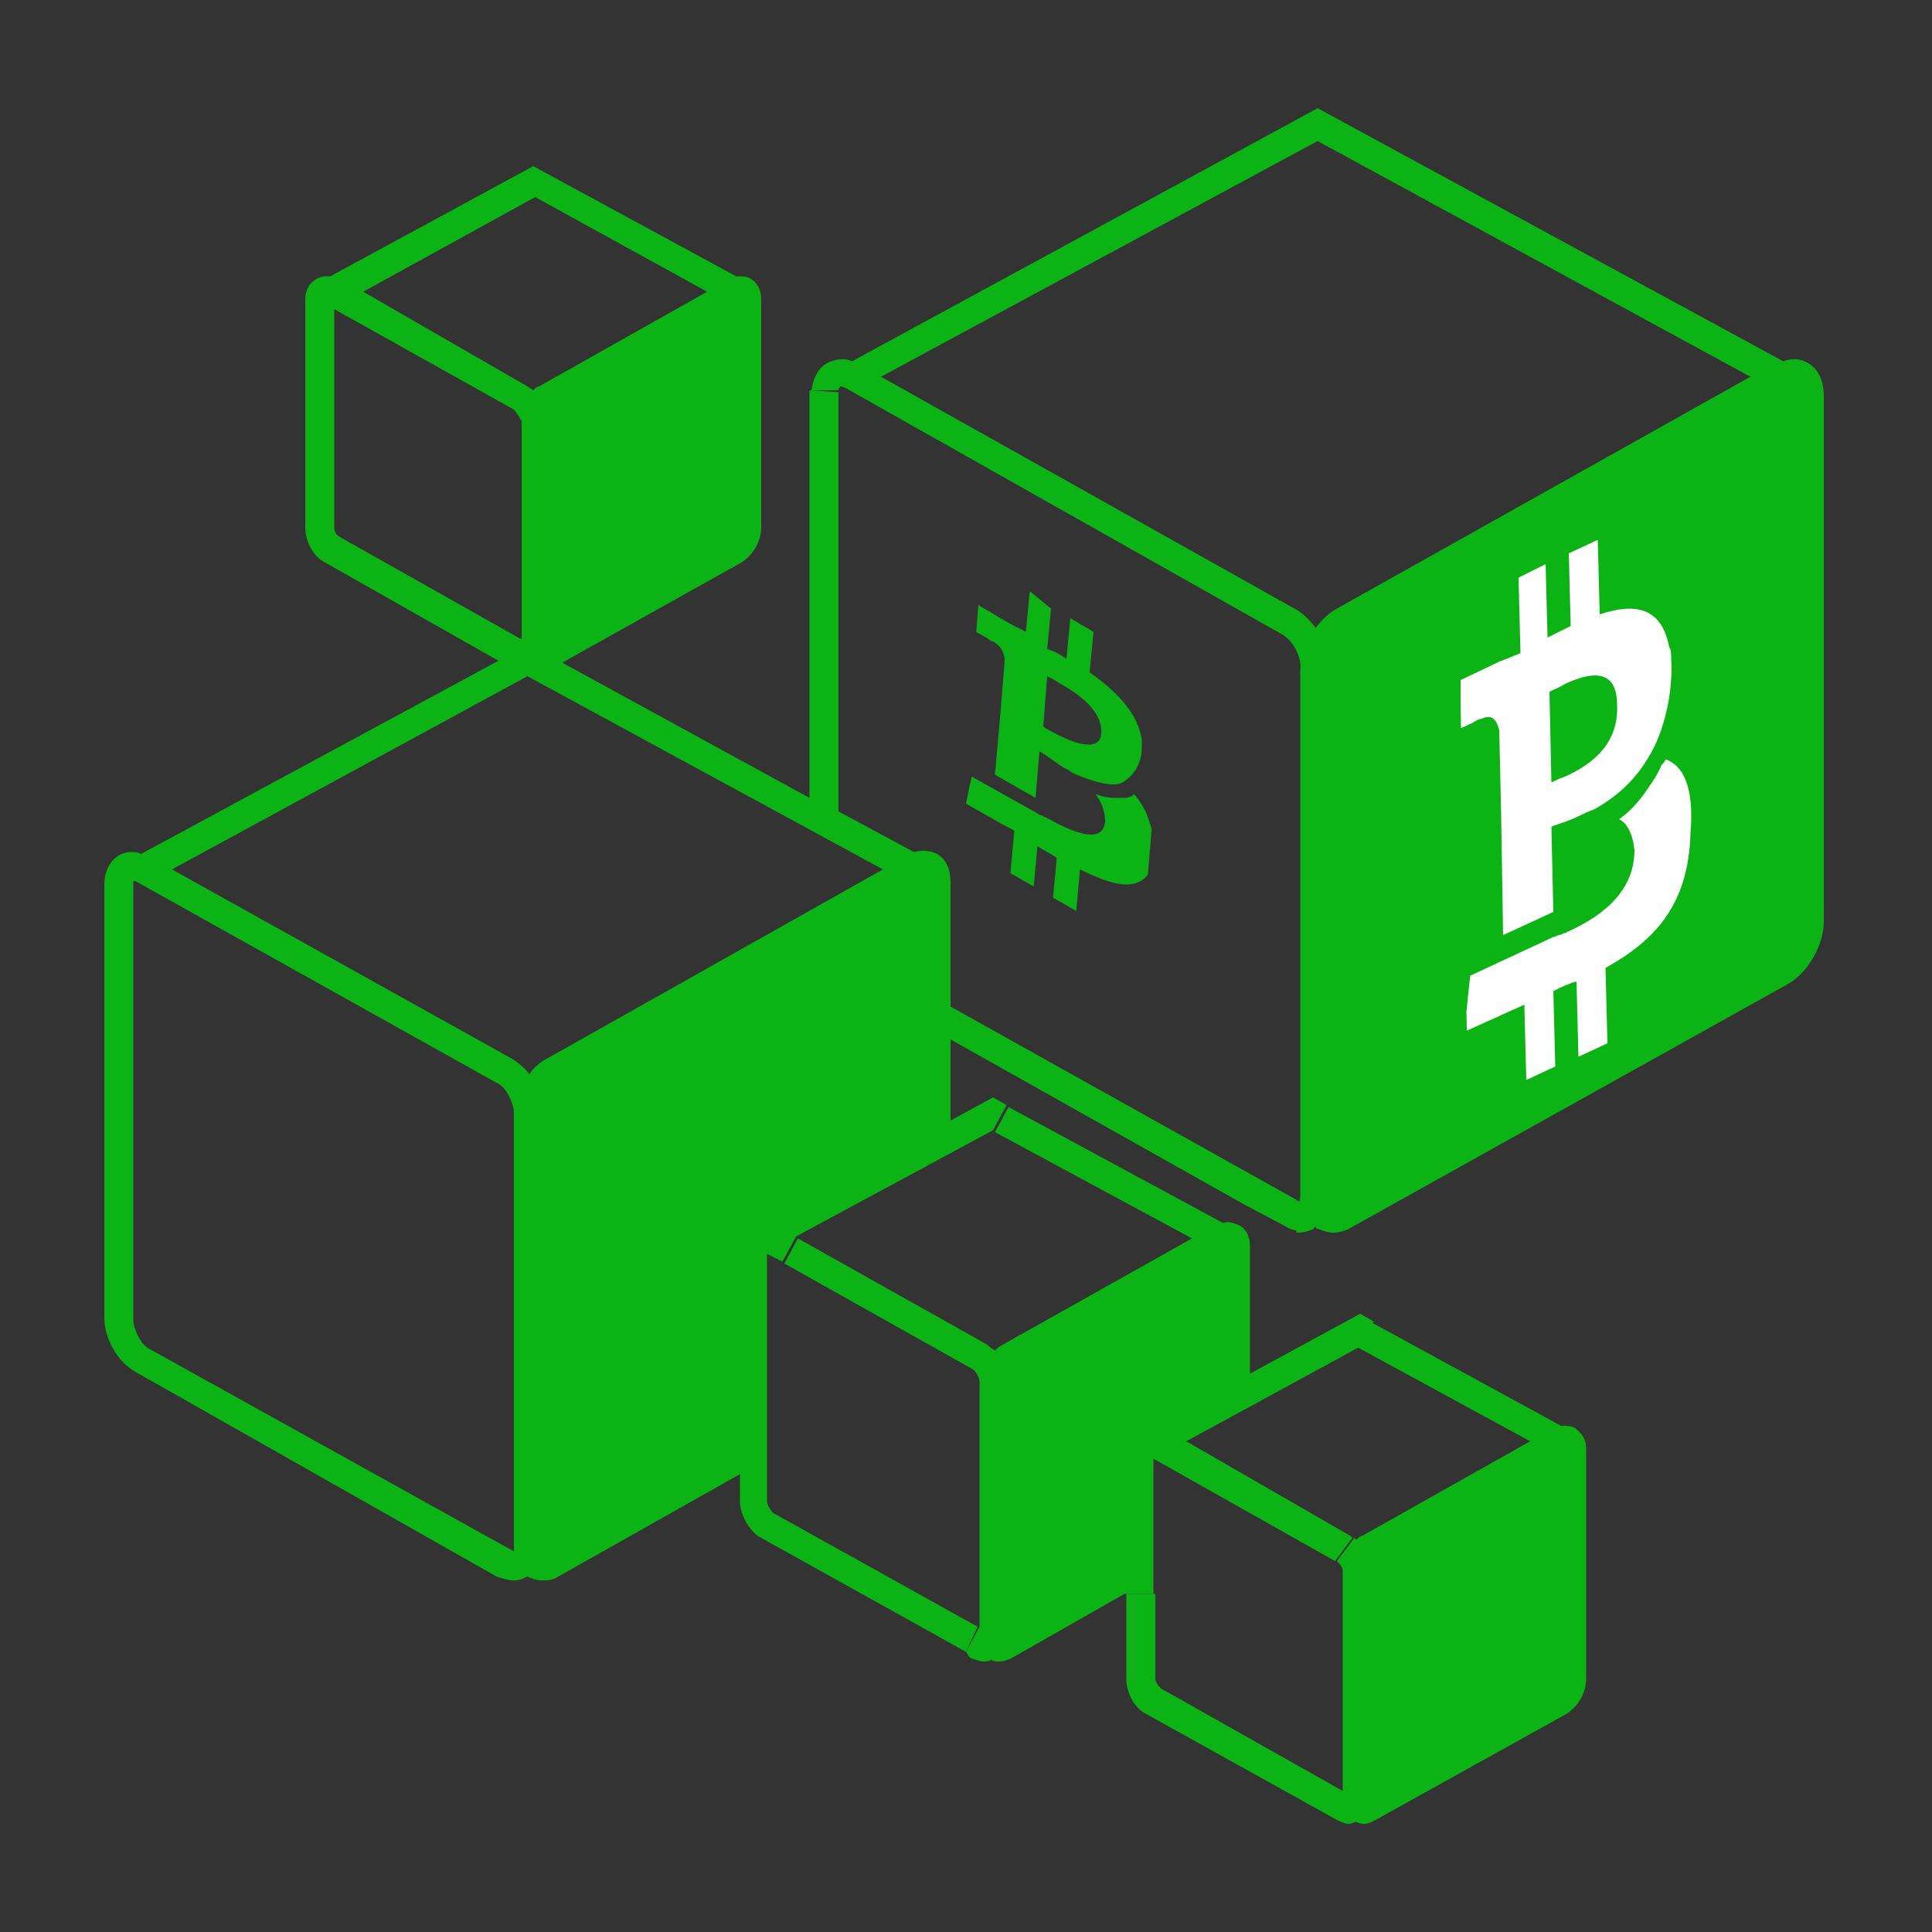<?xml version="1.0" encoding="utf-8"?>
<!-- Generator: Adobe Illustrator 23.0.1, SVG Export Plug-In . SVG Version: 6.00 Build 0)  -->
<svg version="1.1" xmlns="http://www.w3.org/2000/svg" xmlns:xlink="http://www.w3.org/1999/xlink" x="0px" y="0px"
	 viewBox="0 0 100 100" style="enable-background:new 0 0 100 100;" xml:space="preserve">
<rect x="0" y="0" width="100" height="100" fill="#333333" stroke="none"/>
<style type="text/css">
	.st0{display:none;}
	.st1{display:inline;}
	.st2{fill:#0CB315;}
	.st3{enable-background:new    ;}
	.st4{clip-path:url(#SVGID_2_);}
	.st5{fill:#FFFFFF;}
	.st6{display:none;fill:#0CB315;}
	.st7{clip-path:url(#SVGID_4_);}
	.st8{clip-path:url(#SVGID_6_);}
</style>
<g id="Layer_1" class="st0">
	<g>
		<g class="st1">
			<g id="XMLID_11_">
				<g>
					<path class="st2" d="M82.5,48.7c8.2,0.4,14.7,7.2,14.7,15.5c0,8.5-6.9,15.5-15.5,15.5c-8.5,0-15.5-6.9-15.5-15.5
						c0-8.3,6.5-15,14.7-15.5V24.4v-1.5h6.7v1.5h-5.2L82.5,48.7L82.5,48.7z"/>
					<path class="st2" d="M60.6,31.9V10.6h-4.1v11.6h-1.5V10.8h-4.1v11.5h-1.5V10.8h-4.1v17h-1.5v-17h-5v25.7h5.8V38h-5.8v46.1h17.7
						V45.3L60.6,31.9z M19,24.4v24.3c8.2,0.4,14.7,7.2,14.7,15.5c0,8.5-6.9,15.5-15.5,15.5c-8.5,0-15.5-6.9-15.5-15.5
						c0-8.3,6.5-15,14.7-15.5V24.4h-5.6v-1.5H37V9.3h7.3h0.8H50h0.8h4.9V9.1h6.4v13.8H81v1.5H62.1v7.7l-4.3,13.4v40.1H37V38v-0.8
						V24.4H19z"/>
				</g>
			</g>
		</g>
	</g>
	<g id="Layer_4">
		<g class="st1">
			<path class="st2" d="M60.8,22l-0.5,0.7l-24.6,6.5L21,50l-0.8,0.2l18.5,26.6l26.5-6.7l-0.3-0.5l14.5-21.1L60.8,22z M36.7,30.6
				L59,24.6L45.9,43.8l-22.5,5.6L36.7,30.6z M39.4,75L22.8,51.2L46,45.4l16.6,23.8L39.4,75z"/>
			<path class="st2" d="M65.1,11.3V3.9H49.4v15.7h15.7v-6.7c16.3,5.9,27.2,21.4,27.2,38.8C92.4,69.6,81,85.3,64.1,91l0.5,1.5
				c17.5-5.9,29.3-22.2,29.3-40.7C93.9,33.5,82.4,17.3,65.1,11.3z M63.6,18.1H51V5.5h12.5C63.6,5.5,63.6,18.1,63.6,18.1z"/>
			<path class="st2" d="M35.2,87.1C18.8,81.1,7.9,65.7,7.9,48.2C7.9,30.4,19.3,14.7,36.2,9l-0.5-1.5C18.1,13.4,6.3,29.8,6.3,48.2
				c0,18.3,11.5,34.5,28.8,40.5v7.3h15.7V80.3H35.2V87.1z M36.7,81.9h12.5v12.6H36.7V81.9z"/>
			<g>
				<path class="st2" d="M43,84.8c-1.9,0-3.4,1.5-3.4,3.4s1.5,3.4,3.4,3.4s3.4-1.5,3.4-3.4C46.4,86.3,44.9,84.8,43,84.8z"/>
				<path class="st2" d="M57.3,8.2c-1.9,0-3.4,1.5-3.4,3.4s1.5,3.4,3.4,3.4s3.4-1.5,3.4-3.4S59.2,8.2,57.3,8.2z"/>
			</g>
		</g>
	</g>
	<g id="Layer_3">
		<g class="st1">
			<g class="st3">
				<g>
					<defs>
						<polygon id="SVGID_1_" points="66.5,59.5 55.7,40.8 60.5,33.3 71.4,51.9 						"/>
					</defs>
					<clipPath id="SVGID_2_">
						<use xlink:href="#SVGID_1_"  style="overflow:visible;"/>
					</clipPath>
					<g class="st4">
						<g>
							<g>
								<g>
									<path class="st5" d="M65.4,43.3l0,0.3c0.1,0.4,0.1,0.8,0.1,1c0,0.6-0.1,1.1-0.3,1.6c0.3,0,0.7,0.2,1.1,0.9
										c1,1.7,0.2,3.2-0.3,4.1c0,0-0.1,0.1-0.1,0.2c0,0.1-0.1,0.1-0.1,0.2c-0.1,0.1-0.1,0.1-0.1,0.2l-1.8,2.7l0.3,0.7l0.7,1.5
										l0.8-1.2c0.2-0.2,0.3-0.5,0.4-0.7l1.6,2.8l0.6-1l-1.6-2.8c0.2-0.3,0.3-0.5,0.5-0.8l1.6,2.8l0.6-1L67.9,52
										c1-1.8,1.3-3.6-0.2-6.4C66.8,43.8,66.1,43.2,65.4,43.3"/>
									<path class="st5" d="M62.5,45.5c-0.1,0.2-0.2,0.3-0.3,0.4l-2-3.4c0.1-0.1,0.2-0.3,0.3-0.5c0.5-0.7,1.2-1.5,2.1,0
										C63.7,43.6,63,44.8,62.5,45.5 M56.9,38.9l1.6,2.8c-0.1,0.2-0.2,0.3-0.3,0.5c0,0.1-0.1,0.1-0.1,0.2v0l-0.9,1.3l1,1.8
										c0,0,0.2-0.3,0.3-0.5c0.1-0.1,0.1-0.2,0.1-0.2c0.3-0.4,0.6-0.1,0.8,0.2l1.8,3.2l2.6,4.4l1.1-1.7l-1.8-3.1l0,0l0,0
										c0-0.1,0.4-0.4,0.7-0.9c0.1-0.1,0.2-0.3,0.3-0.5c0.3-0.6,0.6-1.4,0.6-2.4c0-0.3,0-0.5-0.1-0.9c-0.2-1.1-0.6-2.5-1.3-3.6
										c-0.1-0.2-0.2-0.3-0.3-0.4c-1.1-1.4-2-1-2.9-0.1l-1.6-2.8l-0.6,1l1.6,2.7c-0.2,0.3-0.3,0.5-0.5,0.8l-1.6-2.7L56.9,38.9"/>
								</g>
							</g>
						</g>
					</g>
				</g>
			</g>
		</g>
	</g>
	<g id="Layer_5">
		<g class="st1">
			<g id="XMLID_12_">
				<g>
					<path class="st2" d="M73.9,19.8c10.2,0.4,18.3,8.8,18.3,19.1S84.1,57.5,73.9,58v2.4h-1.6V58C62.2,57.5,54,49.1,54,38.9
						s8.1-18.6,18.3-19.1v0L73.9,19.8L73.9,19.8z M90.6,38.9c0-9.6-7.8-17.5-17.5-17.5c-9.7,0-17.5,7.9-17.5,17.5
						c0,9.7,7.8,17.5,17.5,17.5C82.8,56.4,90.6,48.5,90.6,38.9z"/>
					<path class="st2" d="M83.6,30.9c2.8,3.8,4,8.3,2.9,11.5L86,43.8l-4.7-6.2l-3.4,2.6l-0.8-1.1L63.2,49.5l-3.2-4.2l13.9-10.5
						l-0.8-1.1l3.4-2.6L71.8,25l1.5-0.1C76.8,24.8,80.7,27.1,83.6,30.9z"/>
					<rect x="72.3" y="63.5" class="st2" width="1.6" height="3.2"/>
					<rect x="72.3" y="13.5" class="st2" width="1.6" height="3.2"/>
					<rect x="69.8" y="9.6" class="st2" width="3.2" height="1.6"/>
					<rect x="66.9" y="66" class="st2" width="3.2" height="1.6"/>
					<rect x="63.5" y="9.6" class="st2" width="3.2" height="1.6"/>
					<rect x="60.6" y="66" class="st2" width="3.2" height="1.6"/>
					<rect x="57.2" y="9.6" class="st2" width="3.2" height="1.6"/>
					<rect x="54.3" y="66" class="st2" width="3.2" height="1.6"/>
					<rect x="50.8" y="9.6" class="st2" width="3.2" height="1.6"/>
					<rect x="47.9" y="66" class="st2" width="3.2" height="1.6"/>
					<path class="st2" d="M47.7,9.6v1.6h-2.3v63.1H27.2V82c3.2,0.4,5.7,2.9,6.1,6.1h11.2v1.6H33.3c-0.4,3.5-3.3,6.2-6.9,6.2
						s-6.5-2.7-6.9-6.2H8.3v-1.6h11.2c0.4-3.2,2.9-5.7,6.1-6.1v-7.7H7.5V3.2h37.8v6.4H47.7z M35.3,39.7v-1.6H17.6v1.6H35.3z
						 M35.3,33.1v-1.6H17.6v1.6H35.3z M35.3,26.4v-1.6H17.6v1.6H35.3z M35.3,19.9v-1.6H17.6v1.6H35.3z M31.8,88.9
						c0-3-2.4-5.4-5.4-5.4s-5.4,2.4-5.4,5.4s2.4,5.4,5.4,5.4S31.8,91.8,31.8,88.9z M31.5,56.5c0-2.8-2.3-5-5.1-5c-2.8,0-5,2.3-5,5
						s2.3,5,5,5C29.2,61.6,31.5,59.3,31.5,56.5z"/>
					<path class="st2" d="M26.4,53.1c1.9,0,3.5,1.6,3.5,3.5S28.3,60,26.4,60S23,58.5,23,56.6C23,54.6,24.5,53.1,26.4,53.1z"/>
				</g>
			</g>
		</g>
	</g>
	<g id="Layer_6">
		<g class="st1">
			<g id="XMLID_8_">
				<g>
					<polygon class="st2" points="89.7,59.9 89.7,67.8 81.2,67.8 81.2,66.3 88.2,59.9 					"/>
					<polygon class="st2" points="89.7,29.3 89.7,59.9 88.2,59.9 88.2,37.2 81.2,30.8 81.2,29.3 					"/>
					<path class="st2" d="M81.2,30.8H47.1v-1.5h13.8V16.1H17.3V81h43.7V67.8v-1.5h20.3v1.5H68.4v18.4c0,4.9-4,8.9-8.9,8.9H18.7
						c-4.9,0-8.9-4-8.9-8.9V14.9c0-4.9,4-8.9,8.9-8.9h40.8c4.9,0,8.9,4,8.9,8.9v14.3h12.9V30.8z M45.9,90.4V84H32.3v6.3H45.9z"/>
					<polygon class="st2" points="60.9,67.8 38.5,67.8 38.5,59.8 40,59.8 47.1,66.3 60.9,66.3 					"/>
					<rect x="33.7" y="85.5" class="st2" width="10.7" height="3.4"/>
					<polygon class="st2" points="40,37.3 40,59.8 38.5,59.8 38.5,29.3 47.1,29.3 47.1,30.8 					"/>
					<polygon class="st2" points="35.8,71.6 35.8,25.6 41.1,25.6 41.1,27.1 37.2,27.1 37.2,70.1 41.1,70.1 41.1,71.6 					"/>
				</g>
			</g>
		</g>
	</g>
	<g id="Layer_7">
		<g class="st1">
			<g id="XMLID_3_">
				<g>
					<path class="st2" d="M77.1,19.6v-0.3c0-1.5,1.2-2.7,2.7-2.7h10.7c1.5,0,2.7,1.2,2.7,2.7v2.2c0,1.5-1.2,2.7-2.7,2.7H79.8
						c-1.5,0-2.7-1.2-2.7-2.7v-0.3h-8.7c-0.4,0-0.8,0-1.2,0.1L67,19.7c0.4-0.1,0.9-0.1,1.4-0.1L77.1,19.6L77.1,19.6z"/>
					<path class="st2" d="M47.3,19.7C47.3,13.2,40,7.9,31,7.9s-16.4,5.3-16.4,11.8v13h32.7V19.7z M13,19.7c0-7.4,8.1-13.4,18-13.4
						s18,6,18,13.4v13h7.2v44.2H5.8V32.7H13V19.7z"/>
					<path class="st2" d="M14.5,90.9c2.1,0,3.8-1.7,3.8-3.8s-1.7-3.8-3.8-3.8s-3.8,1.7-3.8,3.8S12.4,90.9,14.5,90.9z M47.4,90.9
						c2.1,0,3.8-1.7,3.8-3.8s-1.7-3.8-3.8-3.8s-3.8,1.7-3.8,3.8S45.3,90.9,47.4,90.9z M63.8,25v62.9h-11c-0.4,2.6-2.6,4.6-5.3,4.6
						c-2.7,0-5-2-5.3-4.6H19.9c-0.4,2.6-2.6,4.6-5.3,4.6c-3,0-5.4-2.4-5.4-5.4c0-3,2.4-5.4,5.4-5.4c2.7,0,4.9,2,5.3,4.6h22.2
						c0.4-2.6,2.6-4.6,5.3-4.6s5,2,5.3,4.6h9.4V25.1c0-0.3,0-2.2,1.3-3.6c0.8-0.9,2-1.5,3.5-1.7l0.2,1.6c-1.1,0.2-1.9,0.5-2.5,1.2
						C63.7,23.6,63.8,25,63.8,25C63.8,25,63.8,25,63.8,25z"/>
				</g>
			</g>
		</g>
	</g>
	<g id="Layer_8">
		<g class="st1">
			<g id="XMLID_10_">
				<g>
					<path class="st2" d="M40.7,17.3h5.5v5.1h4V7h1.5v15.4h5.1v-5.1h5.5V7h1.5v11.8h-5.5v3.6h8.4v-5.1h5.5V7h1.5v11.8h-5.5v3.6h10
						v12h3.1v-5.5H93v1.5H82.7v5.5h-4.6v8.4h3.1v-5.5H93v1.5H82.7v5.5h-4.6v4H93v1.5H78.1v5.1h4.6v5.5H93v1.5H81.2v-5.5h-3.1v8.4
						h4.6v5.5H93v1.5H81.2v-5.5h-3.1v10.9H67.6v2.6h5.5V93h-1.5V82.7h-5.5v-4.1h-8.4v2.6h5.5V93h-1.5V82.7h-5.5v-4.1h-5.1V93h-1.5
						V78.6h-4v4.1h-5.5V93h-1.5V81.2h5.5v-2.6h-8.3v4.1h-5.5V93h-1.5V81.2h5.5v-2.6H21.9V67.1h-3.1v5.5H7v-1.5h10.3v-5.5h4.6v-8.4
						h-3.1v5.5H7v-1.5h10.3v-5.5h4.6v-5.1H7v-1.5h14.9v-4h-4.6v-5.5H7v-1.5h11.8v5.5h3.1v-8.4h-4.6v-5.5H7v-1.5h11.8v5.5h3.1V22.4
						h12.9v-3.6h-5.5V7h1.5v10.3h5.5v5.1h8.3v-3.6h-5.5V7h1.5C40.7,7,40.7,17.3,40.7,17.3z M67.3,67.8V56h-1.5v10.3H55.5v1.5
						L67.3,67.8L67.3,67.8z M67.3,45V33.3H55.5v1.5h10.2V45C65.8,45,67.3,45,67.3,45z M44.5,67.8v-1.5H34.2V56h-1.5v11.7H44.5z
						 M44.5,34.7v-1.5H32.7V45h1.5V34.7H44.5z"/>
				</g>
			</g>
		</g>
	</g>
	<g id="Layer_9">
		<g class="st1">
			<g id="XMLID_5_">
				<g>
					<path class="st2" d="M88.6,35.9c3.4,1.9,4.7,6.2,2.8,9.7L74.1,77.4c-1.2,2.2-3.4,3.6-5.9,3.7l-0.1-1.4c2-0.1,3.8-1.2,4.8-3
						l14.2-26.1l-21-11.5c0.4,0.4,0.7,0.8,1,1.3L65.9,41c-1-1.7-2.8-2.8-4.9-2.8H14.4c-2.4,0-4.4,1.5-5.3,3.5l-1.3-0.5
						c1.1-2.6,3.6-4.4,6.6-4.4h12.5L38,16.4c1.9-3.4,6.2-4.7,9.7-2.8L88.6,35.9z M62.2,37L36.1,22.8l-7.7,14.2h32.6
						C61.4,36.9,61.8,36.9,62.2,37z"/>
					<path class="st2" d="M68.1,79.7l0.1,1.4c-0.1,0-0.1,0-0.2,0c-0.4,3.5-3.4,6.3-7.1,6.3H14.4c-3.9,0-7.1-3.2-7.1-7.1V44
						c0-1,0.2-1.9,0.6-2.8L9,41.8c-0.3,0.7-0.4,1.4-0.4,2.2v5.1h58.1V44c0-1.1-0.3-2.1-0.8-3l1.2-0.6c0.6,1,1,2.3,1,3.6V79.7z
						 M66.7,57.8v-7.3H8.6v7.3H66.7z M62.5,76.8V65.4H47.3v1.4h13.8v10H62.5z M56.8,72.2v-1.4h-9.5v1.4H56.8z M43.2,72.2v-1.4H29.7
						v1.4H43.2z M43.2,66.8v-1.4H29.7v1.4H43.2z"/>
				</g>
			</g>
		</g>
	</g>
	<g id="Layer_10">
		<g class="st1">
			<g id="XMLID_2_">
				<g>
					<path class="st2" d="M71.5,26.6c12.2,0,22.1,9.9,22.1,22.1s-9.9,22.1-22.1,22.1c-3.9,0-7.7-1-11-2.9H59V24.5h1.5v5
						C63.8,27.6,67.6,26.6,71.5,26.6z"/>
					<path class="st2" d="M60.5,67.8v15.4c0,2.3-1.9,4.2-4.2,4.2H10.6c-2.3,0-4.2-1.9-4.2-4.2v-9.8H8h51v-5.7H60.5z M37.2,80.7v-1.5
						h-7.4v1.5H37.2z"/>
					<polygon class="st2" points="48.8,50 35.1,56.9 35.1,50.8 27,50.8 27,49.2 35.1,49.2 35.1,43.1 					"/>
					<rect x="23.3" y="44" class="st2" width="1.5" height="12"/>
					<path class="st2" d="M7.9,24.5v48.9H6.4V16.8c0-2.3,1.9-4.2,4.2-4.2h45.7c2.3,0,4.2,1.9,4.2,4.2v7.8H59H7.9z"/>
				</g>
			</g>
		</g>
	</g>
	<g id="Layer_11" class="st1">
		<g>
			<g id="XMLID_4_">
				<g>
					<path class="st2" d="M82.3,18.5v43.7h-1.5v-1.5v-53V6.2h4.4c3.4,0,6.2,2.8,6.2,6.2s-2.8,6.2-6.2,6.2H82.3z"/>
					<polygon class="st2" points="56.8,84.1 50.2,93.2 43.5,84.1 49.4,84.1 49.4,80.1 50.9,80.1 50.9,84.1 					"/>
					<path class="st2" d="M26.4,14.8v7l6.5-7H26.4z M26.4,77.3h6.4l-6.4-6.9C26.4,70.4,26.4,77.3,26.4,77.3z M24.9,13.3h49.3v47.4
						h6.7v1.5h-6.7v16.5H24.9V62.2v-1.5V13.3z M66.1,14.8l6.5,7v-7H66.1z M66.3,77.3h6.4v-6.9L66.3,77.3z"/>
					<path class="st2" d="M18.7,7.7v53h6.2v1.5h-7.7V18.5h-3.4c-3.4,0-6.2-2.8-6.2-6.2s2.8-6.2,6.2-6.2h67v1.5
						C80.8,7.7,18.7,7.7,18.7,7.7z"/>
				</g>
			</g>
		</g>
	</g>
	<g class="st1">
		<g>
			<path class="st5" d="M59.6,48.1c-0.3,3.5-3,4.5-6.7,4.7l0,3.7h-2.2l0-3.7c-0.6,0-1.2,0-1.8,0l0,3.7l-2.2,0l0-3.7
				c-0.5,0-1.1,0-1.6,0l-2.9,0l0.3-1.8l0.1-0.8h6.3c0.1,0,0.3,0,0.4,0c0.1,0,0.3,0,0.4,0c2,0,5.5-0.1,5.5-2.5c0-0.9-0.4-1.5-1.1-1.8
				c0.9-0.2,1.7-0.5,2.3-0.9c0.4-0.2,0.7-0.5,1-0.8c0.1-0.1,0.2-0.2,0.2-0.2C59,44.6,59.8,45.8,59.6,48.1z"/>
		</g>
		<g>
			<g>
				<g>
					<path class="st5" d="M58.3,39.2c0-0.2,0-0.4-0.1-0.6c-0.5-2.2-2.7-2.9-5.3-3.2l0-3.7h-2.2l0,3.6c-0.6,0-1.2,0-1.8,0l0-3.6
						l-2.2,0l0,3.7c-0.3,0-0.7,0-1,0c-0.1,0-0.3,0-0.4,0v0l-3.1,0v2.4c0,0,0.7,0,1.2,0c0.2,0,0.4,0,0.4,0c0.9,0,1.2,0.5,1.3,1v4.2
						l0,5.8h3.9l0-4.1c0,0,0,0,0,0c0,0,0,0,0,0c0.2,0,1.1,0.1,2.3,0.1c0.3,0,0.7,0,1,0c1.3-0.1,2.7-0.3,3.8-1
						c0.3-0.2,0.6-0.4,0.9-0.7C57.8,42.2,58.4,40.7,58.3,39.2z M49.9,42.4c-0.4,0-0.7,0-1,0l0-4.5c0.3,0,0.7,0,1.2,0
						c1.7,0,4,0.2,4,2.3C54.1,42.2,51.5,42.4,49.9,42.4z"/>
				</g>
			</g>
		</g>
	</g>
</g>
<g id="Layer_2" class="st0">
	<g class="st1">
		<g id="XMLID_7_">
			<g>
				<path class="st2" d="M89.8,16.3l-11.7,6.6c-0.2,0.1-0.4,0.5-0.4,0.8v14.2l11.7-6.6c0.2-0.1,0.4-0.5,0.4-0.8V16.3z M76.2,61.1
					V39.4c-0.1,0-0.3-0.1-0.4-0.1l-12-6.7c-0.6-0.4-1.1-1.2-1.1-2V26l-17,8.8L45,33.5l17.7-9.1v-8.4c0-0.9,0.6-1.3,1.2-1.3
					c0.1,0,0.2,0,0.3,0l12.9-7l12.9,7c0.3-0.1,0.6,0,0.8,0.1c0.4,0.2,0.6,0.6,0.6,1.1v14.4c0,0.8-0.5,1.6-1.1,2l-12,6.7
					c-0.1,0.1-0.3,0.1-0.4,0.2v21.7H76.2z M76.9,9.4l-11.3,6.2l10.9,6.1c0.2,0.1,0.3,0.2,0.4,0.3c0.1-0.1,0.3-0.3,0.4-0.3l10.9-6.1
					L76.9,9.4z"/>
				<path class="st2" d="M73.4,74.1c0,10.1-8.2,18.3-18.3,18.3c0,0,0,0,0,0c0,0,0,0,0,0c-0.1,0-0.1,0-0.2,0
					c-8.6-0.1-15.7-6.1-17.6-14.1l1.4-0.3c1.1,4.5-1.6-7-1.6-7c1.4-8.6,8.9-15.2,17.9-15.3c0.1,0,0.1,0,0.2,0c0,0,0,0,0,0
					c0,0,0,0,0,0c6.4,0,12.1,3.3,15.3,8.3l5.8-2.9h1.4V62l-6.5,3.3C72.6,67.9,73.4,70.9,73.4,74.1z"/>
				<path class="st2" d="M42.9,44.7c0.3-0.2,0.7-0.8,0.7-1.2V24.3c0,0,0,0,0-0.1l-15.9,8.9C27.3,33.4,27,34,27,34.4v19.2
					c0,0,0,0,0,0.1L42.9,44.7z M36.7,75.2c0-0.4,0-0.7,0-1.1c0-1,0.1-2.1,0.3-3.1l1.4,0.2c-0.2,0.9-0.2,1.9-0.2,2.8
					c0,1.4,0.2,2.7,0.5,3.9l-1.4,0.3c-0.1-0.4-0.2-0.9-0.3-1.3L16.6,62.8V50.2L9,45.9c-0.8-0.4-1.4-1.5-1.4-2.4V24.3
					c0-0.9,0.5-1.5,1.3-1.5c0.1,0,0.3,0,0.4,0.1l17-9.2l17,9.2c0.4-0.1,0.7-0.1,1,0.1c0.4,0.2,0.7,0.7,0.7,1.3v9.2l0.6,1.2L45,35.1
					v8.4c0,0.9-0.6,2-1.4,2.4l-15.9,8.9c-0.3,0.1-0.5,0.2-0.8,0.2c-0.2,0-0.4-0.1-0.6-0.2c-0.2,0.1-0.4,0.2-0.6,0.2
					c-0.3,0-0.5-0.1-0.8-0.2L18,51v11.1L36.7,75.2z M26.3,32.6c0.2-0.2,0.4-0.5,0.7-0.6l14.8-8.3l-15.5-8.4l-15.5,8.4L25.6,32
					C25.9,32.1,26.1,32.3,26.3,32.6z"/>
			</g>
		</g>
	</g>
	<g class="st1">
		<g>
			<path class="st5" d="M66.1,78.6c-0.4,4-3.4,5.1-7.6,5.3l0,4.2H56l0-4.1c-0.7,0-1.3,0-2,0l0,4.2l-2.5,0l0-4.2c-0.6,0-1.2,0-1.8,0
				l-3.3,0l0.4-2.1l0.1-0.9H54c0.1,0,0.3,0,0.5,0c0.1,0,0.3,0,0.5,0c2.2,0,6.2-0.1,6.2-2.8c0-1-0.5-1.7-1.2-2.1c1-0.2,1.9-0.5,2.6-1
				c0.4-0.2,0.8-0.5,1.2-0.9c0.1-0.1,0.2-0.2,0.3-0.3C65.5,74.7,66.4,76.1,66.1,78.6z"/>
		</g>
		<g>
			<g>
				<g>
					<path class="st5" d="M64.7,68.6c0-0.3-0.1-0.5-0.1-0.7c-0.6-2.4-3-3.3-6-3.6l0-4.2h-2.5l0,4c-0.7,0-1.3,0-2,0l0-4.1l-2.5,0
						l0,4.2c-0.4,0-0.8,0-1.2,0c-0.1,0-0.3,0-0.4,0v0l-3.5,0V67c0,0,0.8,0,1.4,0c0.3,0,0.5,0,0.5,0c1,0,1.3,0.6,1.5,1.1v4.7l0,6.6
						H54l0-4.7c0,0,0,0,0,0c0,0,0,0,0,0c0.2,0,1.2,0.1,2.6,0.1c0.4,0,0.7,0,1.1,0c1.4-0.1,3-0.4,4.3-1.1c0.3-0.2,0.7-0.4,1-0.7
						C64.1,72,64.9,70.3,64.7,68.6z M55.2,72.2c-0.5,0-0.8,0-1.1,0l0-5.1c0.3,0,0.8,0,1.4,0c1.9,0,4.5,0.3,4.5,2.6
						C60,72,57,72.2,55.2,72.2z"/>
				</g>
			</g>
		</g>
	</g>
</g>
<g id="Layer_3_1_" class="st0">
	<g class="st1">
		<g id="XMLID_9_">
			<g>
				<path class="st2" d="M90.5,59.2v29.1H61.4V75.6h-2.3v-1.5h2.3V60.3l-10.2-9.5l-9.9,9.4l-1-1.1l9.8-9.4L39.4,40l1-1.1l10.6,9.8
					l10.3-9.8v-28h29.1V40H76.7v2.3h-1.5V40H62.4l-10.2,9.8l10.2,9.4h12.7v-1.8h1.5v1.8H90.5z M89,38.5v-6.7v-1.5V12.4H62.9v7.8h3.4
					v1.5h-3.4v16.7H89z"/>
				<path class="st2" d="M89,30.3v1.5h-4.8c-0.4,2.5-2.5,4.5-5.1,4.5c-2.9,0-5.2-2.3-5.2-5.2s2.3-5.2,5.2-5.2c2.6,0,4.8,1.9,5.1,4.5
					H89z M81.3,31c0-1.2-1-2.2-2.2-2.2c-1.2,0-2.2,1-2.2,2.2s1,2.2,2.2,2.2C80.2,33.3,81.3,32.3,81.3,31z"/>
				<path class="st6" d="M77.5,67.3c1.9,0.2,3.4,1.4,3.4,3c0,1.6-1.7,3-3.9,3h-5v-6H74v1.5h1.5v-1.5H76v1.5h1.5V67.3z"/>
				<path class="st6" d="M80.9,77.8c0,1.5-1.5,2.8-3.4,3v-2.1H76v2.1h-0.5v-2.1H74v2.1H72v-6h5v0.1C79.2,74.8,80.9,76.1,80.9,77.8z"
					/>
				<path class="st2" d="M79,30.3c0.4,0,0.7,0.3,0.7,0.7s-0.3,0.7-0.7,0.7c-0.4,0-0.7-0.3-0.7-0.7S78.6,30.3,79,30.3z"/>
				<rect x="75.2" y="51.3" class="st2" width="1.5" height="3"/>
				<rect x="75.2" y="45.3" class="st2" width="1.5" height="3"/>
				<path class="st2" d="M71.5,15.8c2.9,0,5.2,2.3,5.2,5.2c0,2.9-2.3,5.2-5.2,5.2c-2.6,0-4.8-1.9-5.1-4.5v-1.5
					C66.7,17.7,68.9,15.8,71.5,15.8z M73.7,21c0-1.2-1-2.2-2.2-2.2c-1.2,0-2.2,1-2.2,2.2c0,1.2,1,2.2,2.2,2.2
					C72.7,23.2,73.7,22.2,73.7,21z"/>
				<path class="st2" d="M71.5,20.2c0.4,0,0.7,0.3,0.7,0.7c0,0.4-0.3,0.7-0.7,0.7c-0.4,0-0.7-0.3-0.7-0.7
					C70.7,20.6,71.1,20.2,71.5,20.2z"/>
				<rect x="57.8" y="24.7" class="st2" width="3" height="1.5"/>
				<rect x="53.1" y="74.1" class="st2" width="3" height="1.5"/>
				<rect x="51.8" y="24.7" class="st2" width="3" height="1.5"/>
				<rect x="47.1" y="74.1" class="st2" width="3" height="1.5"/>
				<rect x="45.8" y="24.7" class="st2" width="3" height="1.5"/>
				<path class="st2" d="M44,74.1v1.5h-2.7v12.7H12.2V59.2h12.4v-1.8h1.5v1.8h14.1l0,0l1,1.1v13.8H44z M39.8,86.8v-6.7v-1.5V60.7
					H13.7v7.8h3.4c0.4-2.5,2.5-4.5,5.1-4.5c2.9,0,5.2,2.3,5.2,5.2c0,2.9-2.3,5.2-5.2,5.2c-2.6,0-4.8-1.9-5.1-4.5h-3.4v16.7H39.8z
					 M24.5,69.3c0-1.2-1-2.2-2.2-2.2S20,68,20,69.3c0,1.2,1,2.2,2.2,2.2S24.5,70.5,24.5,69.3z"/>
				<path class="st2" d="M42.7,24.7v1.5h-2.3v12.7l-1,1.1H26.1v2.3h-1.5V40H11.4V10.9h29.1v13.8H42.7z"/>
				<path class="st2" d="M39.8,78.6v1.5H35c-0.4,2.5-2.5,4.5-5.1,4.5c-2.9,0-5.2-2.3-5.2-5.2c0-2.9,2.3-5.2,5.2-5.2
					c2.6,0,4.8,1.9,5.1,4.5H39.8z M32.1,79.3c0-1.2-1-2.2-2.2-2.2c-1.2,0-2.2,1-2.2,2.2c0,1.2,1,2.2,2.2,2.2
					C31,81.6,32.1,80.6,32.1,79.3z"/>
				<path class="st6" d="M27.5,19c1.9,0.2,3.4,1.4,3.4,3c0,1.6-1.7,3-3.9,3h-5v-6H24v1.5h1.5V19H26v1.5h1.5V19z"/>
				<path class="st6" d="M30.9,29.5c0,1.5-1.5,2.8-3.4,3v-2.1H26v2.1h-0.5v-2.1H24v2.1H22v-6h5v0.1C29.2,26.5,30.9,27.8,30.9,29.5z"
					/>
				<path class="st2" d="M29.8,78.6c0.4,0,0.7,0.3,0.7,0.7c0,0.4-0.3,0.7-0.7,0.7c-0.4,0-0.7-0.3-0.7-0.7
					C29.1,78.9,29.4,78.6,29.8,78.6z"/>
				<rect x="24.6" y="51.3" class="st2" width="1.5" height="3"/>
				<rect x="24.6" y="45.3" class="st2" width="1.5" height="3"/>
				<path class="st2" d="M22.3,68.5c0.4,0,0.7,0.3,0.7,0.7c0,0.4-0.3,0.7-0.7,0.7s-0.7-0.3-0.7-0.7C21.5,68.9,21.9,68.5,22.3,68.5z"
					/>
			</g>
		</g>
	</g>
	<g class="st1">
		<g>
			<path class="st5" d="M85.1,77.8c-0.3,3.3-2.8,4.2-6.3,4.4l0,3.5h-2.1l0-3.4c-0.5,0-1.1,0-1.7,0l0,3.4l-2.1,0l0-3.5
				c-0.5,0-1,0-1.5,0l-2.7,0l0.3-1.7l0.1-0.7h5.9c0.1,0,0.2,0,0.4,0c0.1,0,0.2,0,0.4,0c1.8,0,5.1-0.1,5.1-2.3c0-0.8-0.4-1.4-1-1.7
				c0.8-0.2,1.5-0.4,2.1-0.8c0.3-0.2,0.7-0.4,1-0.7c0.1-0.1,0.1-0.1,0.2-0.2C84.6,74.6,85.3,75.7,85.1,77.8z"/>
		</g>
		<g>
			<g>
				<g>
					<path class="st5" d="M83.9,69.6c0-0.2,0-0.4-0.1-0.6c-0.5-2-2.5-2.7-5-2.9l0-3.4h-2.1l0,3.3c-0.6,0-1.1,0-1.7,0l0-3.3l-2.1,0
						l0,3.4c-0.3,0-0.6,0-1,0c-0.1,0-0.2,0-0.4,0v0l-2.9,0v2.2c0,0,0.7,0,1.1,0c0.2,0,0.4,0,0.4,0c0.8,0,1.1,0.5,1.2,0.9V73l0,5.4
						h3.6l0-3.8c0,0,0,0,0,0c0,0,0,0,0,0c0.2,0,1,0.1,2.1,0.1c0.3,0,0.6,0,0.9,0c1.2-0.1,2.5-0.3,3.5-0.9c0.3-0.1,0.6-0.4,0.8-0.6
						C83.4,72.3,84,70.9,83.9,69.6z M76.1,72.6c-0.4,0-0.7,0-0.9,0l0-4.2c0.3,0,0.7,0,1.1,0c1.5,0,3.7,0.2,3.7,2.1
						C80,72.4,77.6,72.6,76.1,72.6z"/>
				</g>
			</g>
		</g>
	</g>
	<g class="st1">
		<g>
			<path class="st5" d="M34.1,29.2c-0.3,3.3-2.8,4.2-6.3,4.4l0,3.5h-2.1l0-3.4c-0.5,0-1.1,0-1.7,0l0,3.4l-2.1,0l0-3.5
				c-0.5,0-1,0-1.5,0l-2.7,0l0.3-1.7l0.1-0.7h5.9c0.1,0,0.2,0,0.4,0c0.1,0,0.2,0,0.4,0c1.8,0,5.1-0.1,5.1-2.3c0-0.8-0.4-1.4-1-1.7
				c0.8-0.2,1.5-0.4,2.1-0.8c0.3-0.2,0.7-0.4,1-0.7c0.1-0.1,0.1-0.1,0.2-0.2C33.6,25.9,34.3,27.1,34.1,29.2z"/>
		</g>
		<g>
			<g>
				<g>
					<path class="st5" d="M33,20.9c0-0.2,0-0.4-0.1-0.6c-0.5-2-2.5-2.7-5-2.9l0-3.4h-2.1l0,3.3c-0.6,0-1.1,0-1.7,0l0-3.3l-2.1,0
						l0,3.4c-0.3,0-0.6,0-1,0c-0.1,0-0.2,0-0.4,0v0l-2.9,0v2.2c0,0,0.7,0,1.1,0c0.2,0,0.4,0,0.4,0c0.8,0,1.1,0.5,1.2,0.9v3.9l0,5.4
						h3.6l0-3.8c0,0,0,0,0,0c0,0,0,0,0,0c0.2,0,1,0.1,2.1,0.1c0.3,0,0.6,0,0.9,0c1.2-0.1,2.5-0.3,3.5-0.9c0.3-0.1,0.6-0.4,0.8-0.6
						C32.4,23.7,33.1,22.3,33,20.9z M25.1,23.9c-0.4,0-0.7,0-0.9,0l0-4.2c0.3,0,0.7,0,1.1,0c1.5,0,3.7,0.2,3.7,2.1
						C29.1,23.7,26.7,23.9,25.1,23.9z"/>
				</g>
			</g>
		</g>
	</g>
</g>
<g id="Layer_4_1_" class="st0">
	<g class="st1">
		<g>
			<g id="XMLID_1_">
				<g>
					<path class="st2" d="M80.8,58c1.4,0,2.5,1.1,2.5,2.5c0,1.4-1.1,2.5-2.5,2.5c-1.4,0-2.5-1.1-2.5-2.5C78.3,59.1,79.4,58,80.8,58z
						"/>
					<path class="st2" d="M77.9,27.9c1.4,0,2.5,1.1,2.5,2.5c0,1.4-1.1,2.5-2.5,2.5c-1.4,0-2.5-1.1-2.5-2.5
						C75.4,29.1,76.5,27.9,77.9,27.9z"/>
					<path class="st2" d="M81.7,47.2c-0.4,5.8-5.2,10.4-11.1,10.4c-6.1,0-11.1-5-11.1-11.1s5-11.1,11.1-11.1
						c5.9,0,10.7,4.6,11.1,10.4h6.5v-26c0-1.1-0.8-1.9-1.8-2.2l0.2-1.4c1.7,0.3,3,1.8,3,3.6v27.4h-1.4H81.7z"/>
					<path class="st2" d="M67,25.5c1.4,0,2.5,1.1,2.5,2.5c0,1.4-1.1,2.5-2.5,2.5c-1.4,0-2.5-1.1-2.5-2.5
						C64.6,26.6,65.7,25.5,67,25.5z"/>
					<path class="st2" d="M63.6,60c1.4,0,2.5,1.1,2.5,2.5c0,1.4-1.1,2.5-2.5,2.5c-1.4,0-2.5-1.1-2.5-2.5C61.1,61.2,62.2,60,63.6,60z
						"/>
					<path class="st2" d="M41,72.4c-4,0-7.4-2.6-8.7-6.2l1.4-0.4c1.1,3,4,5.1,7.4,5.1c4.3,0,7.8-3.5,7.8-7.8v-1.9
						c-0.2-2.2-1.3-4.1-3.1-5.4c-0.5,0.7-1.3,1.2-2.3,1.2c-1.5,0-2.8-1.2-2.8-2.8s1.2-2.8,2.8-2.8s2.8,1.2,2.8,2.8
						c0,0.1,0,0.1,0,0.2c1,0.7,1.9,1.6,2.6,2.6l0-21.6c-1.5,2.3-3.9,3.9-6.8,4.3c-0.3,1.2-1.4,2.1-2.7,2.1c-1.5,0-2.8-1.2-2.8-2.8
						c0-1.5,1.2-2.8,2.8-2.8c1.3,0,2.3,0.8,2.7,2c3.9-0.5,6.8-3.8,6.8-7.8c0-0.7-0.1-1.3-0.2-2l1.4-0.3c0.2,0.7,0.3,1.5,0.3,2.3
						l0,9.7h2.4v-3.2H58v1.4h-3.8v3.2h-3.8v3.7h5v1.4h-5l0,3.7h3.9v3.2H58v1.4h-5.3v-3.2h-2.4l0,9.4c0,0.3,0,0.5,0,0.8h0v1.1
						C50.3,68.2,46.2,72.4,41,72.4z"/>
					<path class="st2" d="M31.9,64.6c-0.1-0.5-0.1-1-0.1-1.5c0-0.8,0.1-1.5,0.3-2.3l1.4,0.4c-0.2,0.6-0.2,1.3-0.2,1.9
						c0,0.9,0.2,1.9,0.5,2.7l-1.4,0.4c-4.3-0.8-7.6-4.6-7.6-9.1c0-0.5,0-0.9,0.1-1.4c-2.5-1.6-4.3-4.4-4.6-7.5l1.4-0.1
						c0.4,4.2,3.9,7.6,8.2,7.9c0.3-1.2,1.4-2,2.7-2c1.5,0,2.8,1.2,2.8,2.8c0,1.5-1.2,2.8-2.8,2.8c-1.3,0-2.4-0.9-2.7-2.1
						c-1.3-0.1-2.5-0.4-3.6-0.9c0,0.2,0,0.4,0,0.6C26.2,60.6,28.6,63.7,31.9,64.6z"/>
					<path class="st2" d="M41.1,22.6c-4.1,0-7.5,3.2-7.8,7.2c1.1,0.3,2,1.4,2,2.7c0,1.5-1.2,2.8-2.8,2.8s-2.8-1.2-2.8-2.8
						c0-1.3,0.9-2.4,2.1-2.7c0-0.3,0.1-0.6,0.1-0.9c-3.3,0.9-5.7,4-5.7,7.5c0,1.3,0.3,2.6,1,3.8c0.3-0.1,0.7-0.2,1.1-0.2
						c1.5,0,2.8,1.2,2.8,2.8c0,1.5-1.2,2.8-2.8,2.8c-1.5,0-2.8-1.2-2.8-2.8c0-0.6,0.2-1.2,0.6-1.7c-0.2-0.3-0.4-0.7-0.5-1.1
						c-2.1,1.4-3.5,3.7-3.8,6.2L20.3,46c0.4-3.1,2.1-5.8,4.8-7.4c-0.2-0.7-0.3-1.4-0.3-2.2c0-4.5,3.2-8.3,7.6-9.1
						c1.3-3.6,4.7-6.2,8.7-6.2c2.6,0,4.9,1,6.6,2.7c1.2,1.2,2,2.6,2.4,4.3l-1.4,0.3C47.8,25.1,44.7,22.6,41.1,22.6z"/>
					<path class="st2" d="M21.7,47.2c0,0.3,0,0.6,0,0.9l-1.4,0.1c0-0.1,0-0.2,0-0.3h-6.7v26.3h74.6V47.2h1.4v27.1h4.8v5.2
						c0,2.8-2.2,5-5,5h-77c-2.8,0-5-2.2-5-5v-5.2h4.8V19.8c0-2,1.6-3.6,3.6-3.6h70.2c0.2,0,0.4,0,0.7,0.1l-0.2,1.4
						c-0.1,0-0.3,0-0.4,0H15.8c-1.2,0-2.2,1-2.2,2.2v26.7h6.7c0-0.2,0-0.3,0.1-0.5l1.4,0.1C21.7,46.5,21.7,46.9,21.7,47.2z
						 M55.4,80.1v-1.4h-9.1v1.4H55.4z"/>
				</g>
			</g>
		</g>
	</g>
	<g class="st1">
		<g>
			<path class="st5" d="M75.4,48.3c-0.2,1.9-1.6,2.5-3.7,2.6l0,2h-1.2l0-2c-0.3,0-0.6,0-1,0l0,2l-1.2,0l0-2c-0.3,0-0.6,0-0.9,0
				l-1.6,0l0.2-1l0.1-0.4h3.5c0.1,0,0.1,0,0.2,0c0.1,0,0.1,0,0.2,0c1.1,0,3,0,3-1.3c0-0.5-0.2-0.8-0.6-1c0.5-0.1,0.9-0.3,1.3-0.5
				c0.2-0.1,0.4-0.3,0.6-0.4c0,0,0.1-0.1,0.1-0.1C75.1,46.4,75.5,47.1,75.4,48.3z"/>
		</g>
		<g>
			<g>
				<g>
					<path class="st5" d="M74.7,43.5c0-0.1,0-0.2-0.1-0.4c-0.3-1.2-1.5-1.6-2.9-1.7l0-2h-1.2l0,2c-0.3,0-0.7,0-1,0l0-2l-1.2,0l0,2
						c-0.2,0-0.4,0-0.6,0c-0.1,0-0.1,0-0.2,0v0l-1.7,0v1.3c0,0,0.4,0,0.7,0c0.1,0,0.2,0,0.2,0c0.5,0,0.7,0.3,0.7,0.5v2.3l0,3.2h2.1
						l0-2.3c0,0,0,0,0,0c0,0,0,0,0,0c0.1,0,0.6,0.1,1.2,0.1c0.2,0,0.4,0,0.6,0c0.7,0,1.5-0.2,2.1-0.5c0.2-0.1,0.3-0.2,0.5-0.4
						C74.4,45.1,74.8,44.3,74.7,43.5z M70.1,45.2c-0.2,0-0.4,0-0.5,0l0-2.4c0.2,0,0.4,0,0.7,0c0.9,0,2.2,0.1,2.2,1.2
						C72.4,45.1,71,45.2,70.1,45.2z"/>
				</g>
			</g>
		</g>
	</g>
</g>
<g id="Layer_5_1_" class="st0">
	<g id="Layer_6_1_" class="st1">
		<g>
			<g>
				<path class="st5" d="M82.4,23.9c-0.2,1.9-1.6,2.5-3.7,2.6l0,2h-1.2l0-2c-0.3,0-0.6,0-1,0l0,2l-1.2,0l0-2c-0.3,0-0.6,0-0.9,0
					l-1.6,0l0.2-1l0.1-0.4h3.5c0.1,0,0.1,0,0.2,0c0.1,0,0.1,0,0.2,0c1.1,0,3,0,3-1.3c0-0.5-0.2-0.8-0.6-1c0.5-0.1,0.9-0.3,1.3-0.5
					c0.2-0.1,0.4-0.3,0.6-0.4c0,0,0.1-0.1,0.1-0.1C82.1,21.9,82.6,22.6,82.4,23.9z"/>
			</g>
			<g>
				<g>
					<g>
						<path class="st5" d="M81.7,19c0-0.1,0-0.2-0.1-0.4c-0.3-1.2-1.5-1.6-2.9-1.7l0-2h-1.2l0,2c-0.3,0-0.7,0-1,0l0-2l-1.2,0l0,2
							c-0.2,0-0.4,0-0.6,0c-0.1,0-0.1,0-0.2,0v0l-1.7,0v1.3c0,0,0.4,0,0.7,0c0.1,0,0.2,0,0.2,0c0.5,0,0.7,0.3,0.7,0.5V21l0,3.2h2.1
							l0-2.3c0,0,0,0,0,0c0,0,0,0,0,0c0.1,0,0.6,0.1,1.2,0.1c0.2,0,0.4,0,0.6,0c0.7,0,1.5-0.2,2.1-0.5c0.2-0.1,0.3-0.2,0.5-0.4
							C81.4,20.6,81.8,19.8,81.7,19z M77.1,20.8c-0.2,0-0.4,0-0.5,0l0-2.4c0.2,0,0.4,0,0.7,0c0.9,0,2.2,0.1,2.2,1.2
							C79.5,20.7,78,20.8,77.1,20.8z"/>
					</g>
				</g>
			</g>
		</g>
		<g>
			<g>
				<path class="st5" d="M26.3,74.1c-0.2,1.9-1.6,2.5-3.7,2.6l0,2h-1.2l0-2c-0.3,0-0.6,0-1,0l0,2l-1.2,0l0-2c-0.3,0-0.6,0-0.9,0
					l-1.6,0l0.2-1l0.1-0.4h3.5c0.1,0,0.1,0,0.2,0c0.1,0,0.1,0,0.2,0c1.1,0,3,0,3-1.3c0-0.5-0.2-0.8-0.6-1c0.5-0.1,0.9-0.3,1.3-0.5
					c0.2-0.1,0.4-0.3,0.6-0.4c0,0,0.1-0.1,0.1-0.1C26,72.2,26.4,72.9,26.3,74.1z"/>
			</g>
			<g>
				<g>
					<g>
						<path class="st5" d="M25.6,69.2c0-0.1,0-0.2-0.1-0.4c-0.3-1.2-1.5-1.6-2.9-1.7l0-2h-1.2l0,2c-0.3,0-0.7,0-1,0l0-2l-1.2,0l0,2
							c-0.2,0-0.4,0-0.6,0c-0.1,0-0.1,0-0.2,0v0l-1.7,0v1.3c0,0,0.4,0,0.7,0c0.1,0,0.2,0,0.2,0c0.5,0,0.7,0.3,0.7,0.5v2.3l0,3.2h2.1
							l0-2.3c0,0,0,0,0,0c0,0,0,0,0,0c0.1,0,0.6,0.1,1.2,0.1c0.2,0,0.4,0,0.6,0c0.7,0,1.5-0.2,2.1-0.5c0.2-0.1,0.3-0.2,0.5-0.4
							C25.3,70.9,25.7,70.1,25.6,69.2z M21,71c-0.2,0-0.4,0-0.5,0l0-2.4c0.2,0,0.4,0,0.7,0c0.9,0,2.2,0.1,2.2,1.2
							C23.3,70.9,21.9,71,21,71z"/>
					</g>
				</g>
			</g>
		</g>
	</g>
	<g class="st1">
		<g id="XMLID_6_">
			<g>
				<path class="st2" d="M89.5,49.8c0,0.6,0,1.2,0,1.8l-1.3-0.1c0-0.6,0-1.2,0-1.8c0-1.1-0.1-2.3-0.2-3.4l1.3-0.1
					C89.4,47.5,89.5,48.7,89.5,49.8z"/>
				<path class="st2" d="M87.6,56.7l1.3,0.2c-0.3,1.7-0.8,3.5-1.4,5.2l-1.2-0.4C86.8,60.1,87.2,58.4,87.6,56.7z"/>
				<path class="st2" d="M88.5,41.1l-1.3,0.3c-0.4-1.7-0.9-3.3-1.6-4.9l1.2-0.5C87.5,37.6,88,39.3,88.5,41.1z"/>
				<path class="st2" d="M84.2,66.4l1.1,0.6c-0.8,1.6-1.8,3.1-2.8,4.6l-1-0.8C82.5,69.4,83.4,67.9,84.2,66.4z"/>
				<path class="st2" d="M78.5,16.6c1.4,0.2,2.5,1.1,2.5,2.2c0,1.2-1.3,2.2-2.9,2.2h-3.8v-4.4h1.4v1.1H77v-1.1h0.3v1.1h1.3V16.6z"/>
				<path class="st2" d="M78.2,74.8l0.9,0.9c-1.2,1.3-2.6,2.5-4,3.6l-0.8-1C75.7,77.2,77,76,78.2,74.8z"/>
				<path class="st2" d="M77,25.3h-1.3v1.5h-1.4v-4.5h3.8v0.1c1.6,0,2.9,1,2.9,2.2c0,1.1-1.1,2-2.5,2.2v-1.5h-1.3v1.5H77V25.3z"/>
				<path class="st2" d="M87.5,21.7c0,3.2-1.5,6.1-3.9,8c0.3,0.5,0.6,1,0.9,1.5l-1.1,0.6c-0.3-0.5-0.5-0.9-0.8-1.4
					c-1.6,1-3.4,1.5-5.3,1.5c-5.7,0-10.3-4.6-10.3-10.3c0-1.5,0.3-3,0.9-4.3c-0.6-0.3-1.1-0.5-1.7-0.8l0.5-1.2
					c0.6,0.3,1.2,0.5,1.8,0.8c1.8-2.9,5-4.9,8.7-4.9C82.9,11.4,87.5,16,87.5,21.7z"/>
				<path class="st2" d="M70.1,81.1l0.6,1.1c-1.5,0.9-3.2,1.7-4.8,2.3l-0.5-1.2C67.1,82.7,68.6,82,70.1,81.1z"/>
				<path class="st2" d="M69.1,66.5c3-0.8,5.1-3.6,5.1-6.7c0-0.2,0-0.4,0-0.5c-1,0.5-2.1,0.7-3.2,0.8c-0.3,1.1-1.2,1.9-2.4,1.9
					c-1.4,0-2.5-1.1-2.5-2.5c0-1.4,1.1-2.5,2.5-2.5c1.1,0,2.1,0.8,2.4,1.8c3.6-0.2,6.5-2.9,7.2-6.3l1.3,0.2c-0.5,2.5-2,4.6-4,5.9
					c0.1,0.4,0.1,0.8,0.1,1.2c0,4-2.9,7.4-6.8,8.2c-0.1,0.4-0.3,0.8-0.5,1.2l-1.1-0.6c0.5-1,0.8-2.1,0.8-3.3c0-0.6-0.1-1.2-0.2-1.7
					l1.2-0.3c0.2,0.7,0.3,1.4,0.3,2.1C69.2,65.6,69.2,66.1,69.1,66.5z"/>
				<path class="st2" d="M68.7,33.1c3.9,0.7,6.8,4.2,6.8,8.2c0,0.7-0.1,1.3-0.2,1.9c2.7,1.7,4.3,4.6,4.3,7.7c0,0.6-0.1,1.2-0.2,1.7
					l-1.3-0.2c0.1-0.5,0.1-1,0.1-1.5c0-2.6-1.3-5-3.4-6.5c-0.1,0.3-0.3,0.6-0.5,1c0.3,0.4,0.5,0.9,0.5,1.5c0,1.4-1.1,2.5-2.5,2.5
					c-1.4,0-2.5-1.1-2.5-2.5c0-1.4,1.1-2.5,2.5-2.5c0.3,0,0.7,0.1,0.9,0.2c0.6-1,0.9-2.2,0.9-3.4c0-3.2-2.1-5.9-5.1-6.7
					c0,0.3,0.1,0.5,0.1,0.8c1.1,0.3,1.9,1.2,1.9,2.4c0,1.4-1.1,2.5-2.5,2.5c-1.4,0-2.5-1.1-2.5-2.5c0-1.1,0.8-2.1,1.8-2.4
					c-0.1-1-0.4-2-0.8-2.8l1.1-0.6C68.4,32.3,68.6,32.7,68.7,33.1z"/>
				<path class="st2" d="M61.9,13.8L61.6,15c-1.5-0.4-3.1-0.7-4.7-0.9l0.2-1.3C58.7,13,60.3,13.3,61.9,13.8z"/>
				<path class="st2" d="M60.6,84.9l0.3,1.3c-1.7,0.4-3.5,0.7-5.3,0.9l-0.1-1.3C57.2,85.6,58.9,85.3,60.6,84.9z"/>
				<path class="st2" d="M53.9,40.3l0,19.4c0.6-0.9,1.4-1.7,2.3-2.3c0,0,0-0.1,0-0.2c0-1.4,1.1-2.5,2.5-2.5c1.4,0,2.5,1.1,2.5,2.5
					c0,1.4-1.1,2.5-2.5,2.5c-0.8,0-1.6-0.4-2-1.1c-1.6,1.2-2.5,2.9-2.7,4.8v1.7c0,3.9,3.1,7,7,7c2.7,0,5-1.5,6.2-3.7l1.1,0.6
					c-1.4,2.6-4.1,4.4-7.3,4.4c-4.6,0-8.3-3.7-8.3-8.3v-1h0c0-0.2,0-0.5,0-0.7l0-27.5c0,0,0,0,0,0c0-4.6,3.7-8.3,8.3-8.3
					c3.1,0,5.9,1.8,7.3,4.4L67,32.5c-1.2-2.2-3.5-3.7-6.2-3.7c-3.9,0-7,3.1-7,7c0,3.6,2.7,6.5,6.1,6.9c0.3-1,1.3-1.8,2.4-1.8
					c1.4,0,2.5,1.1,2.5,2.5c0,1.4-1.1,2.5-2.5,2.5c-1.2,0-2.1-0.8-2.4-1.9C57.4,43.9,55.2,42.4,53.9,40.3z"/>
				<path class="st2" d="M52.1,12.5v1.3c-1.6,0-3.2,0.1-4.8,0.3l-0.2-1.3C48.8,12.6,50.4,12.5,52.1,12.5z"/>
				<path class="st2" d="M50.4,85.9l-0.1,1.3c-1.8-0.1-3.6-0.3-5.3-0.6l0.2-1.3C46.9,85.6,48.6,85.8,50.4,85.9z"/>
				<path class="st2" d="M42.3,13.8l0.3,1.2c-1.5,0.4-3.1,0.9-4.5,1.6l-0.5-1.2C39.1,14.8,40.7,14.2,42.3,13.8z"/>
				<path class="st2" d="M43.4,28.2c4.6,0,8.3,3.7,8.3,8.3v0l0,27.5c0,0.2,0,0.5,0,0.7h0v1c0,4.6-3.7,8.3-8.3,8.3
					c-3.6,0-6.7-2.3-7.8-5.5l1.2-0.4c1,2.7,3.6,4.6,6.6,4.6c3.9,0,7-3.1,7-7v-1.7c-0.2-1.9-1.2-3.7-2.7-4.9c-0.5,0.6-1.2,1.1-2,1.1
					c-1.4,0-2.5-1.1-2.5-2.5c0-1.4,1.1-2.5,2.5-2.5c1.4,0,2.5,1.1,2.5,2.5c0,0.1,0,0.1,0,0.2c0.9,0.6,1.7,1.4,2.3,2.3l0-19.4
					c-1.3,2.1-3.5,3.5-6.1,3.8c-0.3,1.1-1.2,1.9-2.4,1.9c-1.4,0-2.5-1.1-2.5-2.5s1.1-2.5,2.5-2.5c1.1,0,2.1,0.8,2.4,1.8
					c3.4-0.4,6.1-3.4,6.1-6.9c0-3.9-3.1-7-7-7c-2.6,0-5,1.5-6.1,3.7l-1.1-0.6C37.5,30,40.3,28.2,43.4,28.2z"/>
				<path class="st2" d="M40.3,83.9l-0.4,1.2c-1.7-0.6-3.3-1.3-4.9-2.1l0.6-1.1C37.1,82.6,38.6,83.3,40.3,83.9z"/>
				<path class="st2" d="M37.3,33.2C36.8,34,36.5,35,36.4,36c1,0.3,1.8,1.3,1.8,2.4c0,1.4-1.1,2.5-2.5,2.5c-1.4,0-2.5-1.1-2.5-2.5
					c0-1.2,0.8-2.2,1.9-2.4c0-0.3,0.1-0.5,0.1-0.8c-2.9,0.8-5,3.4-5.1,6.4l-1.3,0c0.2-3.9,3-7.1,6.8-7.8c0.1-0.4,0.3-0.8,0.5-1.2
					L37.3,33.2z"/>
				<path class="st2" d="M31.9,45.1c1.4,0,2.5,1.1,2.5,2.5c0,1.4-1.1,2.5-2.5,2.5c-1.4,0-2.5-1.1-2.5-2.5c0-0.6,0.2-1.1,0.5-1.5
					c-0.2-0.3-0.3-0.6-0.5-0.9c-1.7,1.2-2.9,3-3.3,5l-1.3-0.3c0.5-2.5,2-4.6,4.1-6c-0.2-0.6-0.2-1.3-0.2-1.9c0-0.1,0-0.2,0-0.3
					l1.3,0c0,0.1,0,0.2,0,0.3c0,1.2,0.3,2.3,0.9,3.4C31.3,45.1,31.6,45.1,31.9,45.1z"/>
				<path class="st2" d="M33.1,17.7l0.7,1.1c-1.4,0.8-2.7,1.7-4,2.7l-0.8-1C30.3,19.5,31.7,18.5,33.1,17.7z"/>
				<path class="st2" d="M35.6,68.6c-3.9-0.7-6.8-4.2-6.8-8.2c0-0.4,0-0.8,0.1-1.2c-2.5-1.6-4.2-4.4-4.2-7.6c0-0.6,0.1-1.2,0.2-1.8
					l1.3,0.3c-0.1,0.5-0.1,1-0.1,1.5c0,4.1,3.2,7.5,7.3,7.8c0.3-1,1.3-1.8,2.4-1.8c1.4,0,2.5,1.1,2.5,2.5c0,1.4-1.1,2.5-2.5,2.5
					c-1.2,0-2.1-0.8-2.4-1.9c-1.1-0.1-2.2-0.3-3.2-0.8c0,0.2,0,0.4,0,0.5c0,3.2,2.1,5.9,5.1,6.7c-0.1-0.5-0.1-0.9-0.1-1.4
					c0-0.7,0.1-1.4,0.3-2.1l1.2,0.3c-0.1,0.6-0.2,1.1-0.2,1.7c0,0.8,0.2,1.7,0.4,2.4L35.6,68.6z"/>
				<path class="st2" d="M25.3,23.8l0.9,0.9c-1.1,1.1-2.2,2.4-3.1,3.7l-1-0.8C23.1,26.3,24.2,25,25.3,23.8z"/>
				<path class="st2" d="M31.6,71.9c0,2.3-0.7,4.3-2,6c0.5,0.4,1,0.8,1.5,1.2l-0.8,1c-0.5-0.4-1.1-0.8-1.6-1.2
					c-1.9,2-4.5,3.2-7.5,3.2c-5.7,0-10.3-4.6-10.3-10.3c0-4.1,2.5-7.7,6-9.3c-0.2-0.6-0.4-1.3-0.6-1.9l1.2-0.4
					c0.2,0.6,0.4,1.2,0.6,1.8c1-0.3,2-0.5,3.1-0.5C27,61.7,31.6,66.3,31.6,71.9z"/>
				<path class="st2" d="M19.4,31.8l1.1,0.6c-0.8,1.4-1.5,2.9-2,4.3l-1.2-0.5C17.9,34.8,18.6,33.2,19.4,31.8z"/>
				<path class="st2" d="M15.8,41l1.3,0.3c-0.4,1.6-0.6,3.1-0.8,4.7L15,45.9C15.2,44.3,15.4,42.6,15.8,41z"/>
				<path class="st2" d="M16.5,55.7l-1.3,0.2c-0.3-1.6-0.4-3.3-0.5-5l1.3,0C16.1,52.5,16.3,54.1,16.5,55.7z"/>
			</g>
		</g>
	</g>
</g>
<g id="Layer_7_1_" class="st0">
	<g class="st1">
		<g id="XMLID_13_">
			<g>
				<path class="st2" d="M85.2,16.4c1.9,0,3.5,1.6,3.5,3.5v52.4h4.6v5c0,2.7-2.2,4.8-4.8,4.8h-74c-2.7,0-4.8-2.2-4.8-4.8v-5h4.6
					V19.8c0-1.9,1.6-3.5,3.5-3.5H85.2z M87.3,19.8c0-1.2-0.9-2.1-2.1-2.1H17.7c-1.2,0-2.1,0.9-2.1,2.1v52.4h71.7V19.8z M55.8,77.8
					v-1.4h-8.7v1.4H55.8z"/>
				<rect x="73.9" y="30.7" class="st2" width="6.6" height="35.4"/>
				<rect x="63.4" y="40.6" class="st2" width="6.6" height="25.6"/>
				<rect x="38.4" y="31.4" class="st2" width="25.8" height="1.4"/>
				<rect x="53.5" y="49.5" class="st2" width="6.6" height="16.6"/>
				<rect x="42.9" y="44.2" class="st2" width="6.6" height="21.9"/>
				<rect x="32.5" y="50.2" class="st2" width="6.6" height="16"/>
				<rect x="22.5" y="55.6" class="st2" width="6.6" height="10.6"/>
				<g>
					<g>
						<path class="st2" d="M33.8,35.6c-0.3,2.8-2.3,3.5-5.3,3.7l0,2.9h-1.8l0-2.9c-0.5,0-0.9,0-1.4,0l0,2.9l-1.8,0l0-2.9
							c-0.4,0-0.8,0-1.3,0l-2.3,0l0.2-1.5l0.1-0.6h5c0.1,0,0.2,0,0.3,0c0.1,0,0.2,0,0.3,0c1.5,0,4.3-0.1,4.3-1.9
							c0-0.7-0.3-1.2-0.9-1.4c0.7-0.2,1.3-0.4,1.8-0.7c0.3-0.2,0.6-0.4,0.8-0.6c0.1-0.1,0.1-0.1,0.2-0.2
							C33.4,32.9,34,33.9,33.8,35.6z"/>
					</g>
					<g>
						<g>
							<g>
								<path class="st2" d="M32.8,28.6c0-0.2,0-0.3-0.1-0.5c-0.4-1.7-2.1-2.3-4.2-2.5l0-2.9h-1.8l0,2.8c-0.5,0-0.9,0-1.4,0l0-2.8
									l-1.8,0l0,2.9c-0.3,0-0.5,0-0.8,0c-0.1,0-0.2,0-0.3,0v0l-2.4,0v1.9c0,0,0.6,0,0.9,0c0.2,0,0.3,0,0.3,0c0.7,0,0.9,0.4,1,0.8
									v3.3l0,4.6h3.1l0-3.3c0,0,0,0,0,0c0,0,0,0,0,0c0.1,0,0.9,0.1,1.8,0.1c0.3,0,0.5,0,0.8,0c1-0.1,2.1-0.3,3-0.8
									c0.2-0.1,0.5-0.3,0.7-0.5C32.4,31,33,29.8,32.8,28.6z M26.2,31.2c-0.3,0-0.6,0-0.8,0l0-3.5c0.2,0,0.6,0,1,0
									c1.3,0,3.2,0.2,3.2,1.8C29.5,31,27.5,31.2,26.2,31.2z"/>
							</g>
						</g>
					</g>
				</g>
			</g>
		</g>
	</g>
</g>
<g id="Layer_8_1_" class="st0">
	<g class="st1">
		<g id="XMLID_14_">
			<g>
				<path class="st2" d="M85.1,25.9c0,2.4,1.9,4.3,4.3,4.3s4.3-1.9,4.3-4.3c0-2.4-1.9-4.3-4.3-4.3S85.1,23.5,85.1,25.9z M91.2,73.3
					c0-2.4-1.9-4.3-4.3-4.3s-4.3,1.9-4.3,4.3s1.9,4.3,4.3,4.3S91.2,75.7,91.2,73.3z M59.2,89.1c2.4,0,4.3-1.9,4.3-4.3
					c0-2.4-1.9-4.3-4.3-4.3c-2.4,0-4.3,1.9-4.3,4.3C54.8,87.1,56.8,89.1,59.2,89.1z M59.2,18.4c2.4,0,4.3-1.9,4.3-4.3
					c0-2.4-1.9-4.3-4.3-4.3s-4.3,1.9-4.3,4.3C54.8,16.4,56.8,18.4,59.2,18.4z M62.7,18.7l5.8,14.7c0.3,0,0.7,0,1,0
					c3.3,0,6.3,1,8.9,2.7l6.3-6.7c-0.7-1-1.1-2.2-1.1-3.5c0-3.2,2.6-5.9,5.9-5.9c3.2,0,5.9,2.6,5.9,5.9c0,3.2-2.6,5.9-5.9,5.9
					c-1.4,0-2.7-0.5-3.7-1.3L79.6,37c3.7,3,6,7.5,6,12.6c0,5.1-2.4,9.6-6.1,12.6l4.9,5.8c0.7-0.3,1.5-0.5,2.4-0.5
					c3.2,0,5.9,2.6,5.9,5.9c0,3.2-2.6,5.9-5.9,5.9c-3.2,0-5.9-2.6-5.9-5.9c0-1.8,0.8-3.5,2.2-4.6L78.3,63c-2.6,1.7-5.6,2.7-8.9,2.7
					c-1.6,0-3.2-0.2-4.7-0.7l-4.5,13.9c2.8,0.5,4.8,2.9,4.8,5.8c0,3.2-2.6,5.9-5.9,5.9c-3.2,0-5.9-2.6-5.9-5.9c0-3,2.3-5.6,5.3-5.8
					l4.7-14.4c-2.6-1.1-4.8-2.8-6.6-5l-0.1,0.1l-0.8-1.3c-1.6-2.5-2.5-5.5-2.5-8.7c0-2.6,0.6-5,1.7-7.2l-18.9-7.4l0.4-1.3l0.1-0.2
					L55.8,41c2.4-3.8,6.4-6.6,11.1-7.4l-5.5-14.1c-0.7,0.3-1.4,0.4-2.1,0.4c-3.2,0-5.9-2.6-5.9-5.9c0-3.2,2.6-5.9,5.9-5.9
					c3.2,0,5.9,2.6,5.9,5.9C65.1,16,64.1,17.7,62.7,18.7z"/>
				<path class="st2" d="M55.9,58.2l0.8,1.3L33.9,73.4c0.4,1.2,0.6,2.5,0.6,3.9c0,7.5-6.1,13.6-13.6,13.6S7.3,84.8,7.3,77.3
					c0-7.2,5.7-13.1,12.8-13.5V45.6c-8.6-0.4-15.4-7.5-15.4-16.1c0-8.9,7.3-16.2,16.2-16.2S37,20.5,37,29.4c0,1.4-0.2,2.8-0.5,4.2
					l-0.4,1.3c-2.2,6-7.8,10.3-14.4,10.7v18.2c5.2,0.3,9.7,3.6,11.7,8.2L55.9,58.2z"/>
			</g>
		</g>
	</g>
	<g class="st1">
		<g>
			<path class="st5" d="M78.1,53c-0.3,3.2-2.7,4.1-6.1,4.2l0,3.4h-2l0-3.3c-0.5,0-1.1,0-1.6,0l0,3.3l-2,0l0-3.4c-0.5,0-1,0-1.5,0
				l-2.6,0l0.3-1.7l0.1-0.7h5.8c0.1,0,0.2,0,0.4,0c0.1,0,0.2,0,0.4,0c1.8,0,5-0.1,5-2.2c0-0.8-0.4-1.3-1-1.7
				c0.8-0.2,1.5-0.4,2.1-0.8c0.3-0.2,0.6-0.4,1-0.7c0.1-0.1,0.1-0.1,0.2-0.2C77.6,49.8,78.3,51,78.1,53z"/>
		</g>
		<g>
			<g>
				<g>
					<path class="st5" d="M77,44.9c0-0.2,0-0.4-0.1-0.6c-0.5-2-2.4-2.6-4.8-2.9l0-3.3h-2l0,3.2c-0.5,0-1.1,0-1.6,0l0-3.3l-2,0l0,3.3
						c-0.3,0-0.6,0-0.9,0c-0.1,0-0.2,0-0.4,0v0l-2.8,0v2.2c0,0,0.7,0,1.1,0c0.2,0,0.4,0,0.4,0c0.8,0,1.1,0.5,1.2,0.9v3.8l0,5.3h3.5
						l0-3.7c0,0,0,0,0,0c0,0,0,0,0,0c0.2,0,1,0.1,2.1,0.1c0.3,0,0.6,0,0.9,0c1.2-0.1,2.4-0.3,3.4-0.9c0.3-0.1,0.5-0.3,0.8-0.6
						C76.5,47.7,77.1,46.3,77,44.9z M69.3,47.9c-0.4,0-0.7,0-0.9,0l0-4c0.3,0,0.7,0,1.1,0c1.5,0,3.6,0.2,3.6,2.1
						C73.2,47.7,70.8,47.9,69.3,47.9z"/>
				</g>
			</g>
		</g>
	</g>
	<g class="st1">
		<g>
			<path class="st5" d="M29.5,32.2c-0.3,3.2-2.7,4.1-6.1,4.2l0,3.4h-2l0-3.3c-0.5,0-1.1,0-1.6,0l0,3.3l-2,0l0-3.4c-0.5,0-1,0-1.5,0
				l-2.6,0l0.3-1.7l0.1-0.7h5.8c0.1,0,0.2,0,0.4,0c0.1,0,0.2,0,0.4,0c1.8,0,5-0.1,5-2.2c0-0.8-0.4-1.3-1-1.7
				c0.8-0.2,1.5-0.4,2.1-0.8c0.3-0.2,0.6-0.4,1-0.7c0.1-0.1,0.1-0.1,0.2-0.2C29,29.1,29.7,30.2,29.5,32.2z"/>
		</g>
		<g>
			<g>
				<g>
					<path class="st5" d="M28.4,24.2c0-0.2,0-0.4-0.1-0.6c-0.5-2-2.4-2.6-4.8-2.9l0-3.3h-2l0,3.2c-0.5,0-1.1,0-1.6,0l0-3.3l-2,0
						l0,3.3c-0.3,0-0.6,0-0.9,0c-0.1,0-0.2,0-0.4,0v0l-2.8,0v2.2c0,0,0.7,0,1.1,0c0.2,0,0.4,0,0.4,0c0.8,0,1.1,0.5,1.2,0.9v3.8
						l0,5.3h3.5l0-3.7c0,0,0,0,0,0c0,0,0,0,0,0c0.2,0,1,0.1,2.1,0.1c0.3,0,0.6,0,0.9,0c1.2-0.1,2.4-0.3,3.4-0.9
						c0.3-0.1,0.5-0.3,0.8-0.6C27.9,26.9,28.5,25.5,28.4,24.2z M20.8,27.1c-0.4,0-0.7,0-0.9,0l0-4c0.3,0,0.7,0,1.1,0
						c1.5,0,3.6,0.2,3.6,2.1C24.6,26.9,22.3,27.1,20.8,27.1z"/>
				</g>
			</g>
		</g>
	</g>
	<g class="st1">
		<g>
			<path class="st5" d="M28.5,80.2c-0.3,2.8-2.4,3.6-5.4,3.8l0,3h-1.8l0-3c-0.5,0-1,0-1.4,0l0,3l-1.8,0l0-3c-0.4,0-0.9,0-1.3,0
				l-2.3,0l0.3-1.5l0.1-0.6h5.1c0.1,0,0.2,0,0.3,0c0.1,0,0.2,0,0.3,0c1.6,0,4.4-0.1,4.4-2c0-0.7-0.4-1.2-0.9-1.5
				c0.7-0.2,1.3-0.4,1.9-0.7c0.3-0.2,0.6-0.4,0.8-0.6c0.1-0.1,0.1-0.1,0.2-0.2C28.1,77.4,28.7,78.4,28.5,80.2z"/>
		</g>
		<g>
			<g>
				<g>
					<path class="st5" d="M27.5,73.1c0-0.2,0-0.4-0.1-0.5c-0.4-1.7-2.2-2.4-4.3-2.6l0-3h-1.8l0,2.9c-0.5,0-1,0-1.4,0l0-2.9l-1.8,0
						l0,3c-0.3,0-0.6,0-0.8,0c-0.1,0-0.2,0-0.3,0v0l-2.5,0v1.9c0,0,0.6,0,1,0c0.2,0,0.3,0,0.3,0c0.7,0,1,0.4,1,0.8v3.4l0,4.7h3.1
						l0-3.3c0,0,0,0,0,0c0,0,0,0,0,0c0.1,0,0.9,0.1,1.8,0.1c0.3,0,0.5,0,0.8,0c1-0.1,2.2-0.3,3-0.8c0.2-0.1,0.5-0.3,0.7-0.5
						C27.1,75.5,27.6,74.3,27.5,73.1z M20.7,75.7c-0.3,0-0.6,0-0.8,0l0-3.6c0.2,0,0.6,0,1,0c1.3,0,3.2,0.2,3.2,1.8
						C24.2,75.5,22.1,75.7,20.7,75.7z"/>
				</g>
			</g>
		</g>
	</g>
</g>
<g id="Layer_9_1_" class="st0">
	<g class="st1">
		<g id="XMLID_15_">
			<g>
				<path class="st2" d="M63.1,21.2c11.4,0,20.6,9.3,20.6,20.6c0,11.4-9.3,20.6-20.6,20.6s-20.6-9.3-20.6-20.6
					C42.5,30.4,51.8,21.2,63.1,21.2z"/>
				<path class="st2" d="M63.5,13.5c-15.7,0-28.4,12.7-28.4,28.4c0,1.1,0.1,2.2,0.2,3.3l0.1,0.5l-0.2,0.1l-8.7,18.4
					c0,0.7,0.3,3.4,1.6,3.4h11.1v10.7c0.1,0.5,1,4.8,6.6,4.4c1.9-0.1,5.8-0.5,11.5-1.1l0.8-0.1v4.6h28.5v-25l2.8-7.5l0,0l0.2-0.5
					c1.6-3.6,2.4-7.4,2.4-11.3C91.9,26.3,79.2,13.5,63.5,13.5z M54.5,13.5c2.9-0.9,5.9-1.4,9.1-1.4c16.5,0,29.8,13.4,29.8,29.8
					c0,4.1-0.8,8.1-2.5,11.9l-2.9,7.7v26.2H56.6H38.5v-4.5c-5.4,0.5-9,0.9-10.8,1c-0.3,0-0.5,0-0.8,0c-6.4,0-7.3-5.7-7.3-5.7l0-0.1
					v-9.3H9.9c-2.4,0-3-3.1-3-5V64l8.9-18.8c-0.1-1.1-0.2-2.2-0.2-3.2c0-16.5,13.4-29.8,29.8-29.8C48.5,12.1,51.5,12.6,54.5,13.5z"
					/>
			</g>
		</g>
	</g>
	<g class="st1">
		<g>
			<path class="st5" d="M76,47.1c-0.4,4.7-3.9,5.9-8.9,6.2l0,4.9h-3l0-4.9c-0.8,0-1.6,0-2.4,0l0,4.9l-3,0l0-4.9c-0.7,0-1.4,0-2.1,0
				l-3.9,0l0.4-2.4l0.2-1h8.4c0.1,0,0.3,0,0.5,0c0.2,0,0.3,0,0.5,0c2.6,0,7.3-0.1,7.3-3.3c0-1.2-0.6-1.9-1.4-2.4
				c1.2-0.3,2.2-0.6,3.1-1.1c0.5-0.3,0.9-0.6,1.4-1c0.1-0.1,0.2-0.2,0.3-0.3C75.3,42.5,76.3,44.1,76,47.1z"/>
		</g>
		<g>
			<g>
				<g>
					<path class="st5" d="M74.3,35.3c0-0.3-0.1-0.6-0.1-0.9c-0.7-2.9-3.5-3.9-7.1-4.2l0-4.9h-3l0,4.7c-0.8,0-1.6,0-2.4,0l0-4.8l-3,0
						l0,4.9c-0.5,0-0.9,0-1.4,0c-0.2,0-0.3,0-0.5,0v0l-4.1,0v3.2c0,0,1,0,1.6,0c0.3,0,0.6,0,0.6,0c1.2,0,1.6,0.7,1.7,1.3v5.6l0,7.8
						h5.2l0-5.5c0,0,0,0,0,0c0,0,0,0,0,0c0.2,0,1.4,0.2,3,0.2c0.4,0,0.9,0,1.3,0c1.7-0.1,3.5-0.5,5-1.3c0.4-0.2,0.8-0.5,1.2-0.9
						C73.6,39.3,74.5,37.3,74.3,35.3z M63.2,39.6c-0.5,0-1,0-1.3,0l0-5.9c0.4,0,1,0,1.6,0c2.2,0,5.3,0.3,5.3,3
						C68.8,39.3,65.4,39.6,63.2,39.6z"/>
				</g>
			</g>
		</g>
	</g>
</g>
<g id="Layer_10_1_" class="st0">
	<g class="st1">
		<g id="XMLID_16_">
			<g>
				<path class="st2" d="M49.9,14.4C64.3,14.4,76,26.1,76,40.5c0,14.4-11.7,26.1-26.1,26.1c-14.4,0-26.1-11.7-26.1-26.1
					C23.9,26.1,35.6,14.4,49.9,14.4z"/>
				<path class="st2" d="M92.8,12.6v73c0,3.5-2.8,6.3-6.3,6.3h-73c-3.5,0-6.3-2.8-6.3-6.3v-73c0-3.5,2.8-6.3,6.3-6.3h73
					C89.9,6.3,92.8,9.2,92.8,12.6z M91.1,85.7v-73c0-2.6-2.1-4.7-4.7-4.7h-73c-2.6,0-4.7,2.1-4.7,4.7v73c0,2.6,2.1,4.7,4.7,4.7h73
					C89,90.3,91.1,88.2,91.1,85.7z"/>
				<path class="st2" d="M68.6,70.5c4.2,0,7.6,3.4,7.6,7.6c0,4.2-3.4,7.6-7.6,7.6c-4.2,0-7.6-3.4-7.6-7.6C61,74,64.4,70.5,68.6,70.5
					z M72.4,76l-1.2-1.2l-4.4,4.4l-1-1.7l-1.4,0.9l2.1,3.5L72.4,76z"/>
				<path class="st2" d="M49.3,70.5c4.2,0,7.6,3.4,7.6,7.6c0,4.2-3.4,7.6-7.6,7.6c-4.2,0-7.6-3.4-7.6-7.6
					C41.7,74,45.1,70.5,49.3,70.5z M47.3,82.1l5.9-5.9L52,75l-4.4,4.4l-1-1.7l-1.4,0.9L47.3,82.1z"/>
				<path class="st2" d="M30.8,70.5c4.2,0,7.6,3.4,7.6,7.6c0,4.2-3.4,7.6-7.6,7.6c-4.2,0-7.6-3.4-7.6-7.6
					C23.2,74,26.6,70.5,30.8,70.5z M28.9,82.1l5.9-5.9L33.6,75l-4.4,4.4l-1-1.7l-1.4,0.9L28.9,82.1z"/>
			</g>
		</g>
	</g>
	<g class="st1">
		<g>
			<path class="st2" d="M60.2,44.5c-0.4,3.9-3.3,4.9-7.4,5.1l0,4.1h-2.5l0-4c-0.6,0-1.3,0-2,0l0,4l-2.5,0l0-4.1c-0.6,0-1.2,0-1.8,0
				l-3.2,0l0.3-2l0.1-0.9h7c0.1,0,0.3,0,0.4,0c0.1,0,0.3,0,0.4,0c2.1,0,6-0.1,6-2.7c0-1-0.5-1.6-1.2-2c1-0.2,1.8-0.5,2.5-0.9
				c0.4-0.2,0.8-0.5,1.2-0.9c0.1-0.1,0.2-0.2,0.3-0.3C59.6,40.7,60.5,42.1,60.2,44.5z"/>
		</g>
		<g>
			<g>
				<g>
					<path class="st2" d="M58.8,34.8c0-0.3-0.1-0.5-0.1-0.7c-0.6-2.4-2.9-3.2-5.8-3.5l0-4h-2.5l0,3.9c-0.6,0-1.3,0-2,0l0-3.9l-2.5,0
						l0,4c-0.4,0-0.8,0-1.1,0c-0.1,0-0.3,0-0.4,0v0l-3.4,0v2.6c0,0,0.8,0,1.3,0c0.3,0,0.5,0,0.5,0c1,0,1.3,0.6,1.4,1.1v4.6l0,6.4
						h4.3l0-4.5c0,0,0,0,0,0c0,0,0,0,0,0c0.2,0,1.2,0.1,2.5,0.1c0.4,0,0.7,0,1.1,0c1.4-0.1,2.9-0.4,4.1-1.1c0.3-0.2,0.7-0.4,1-0.7
						C58.3,38,59,36.4,58.8,34.8z M49.6,38.3c-0.4,0-0.8,0-1.1,0l0-4.9c0.3,0,0.8,0,1.3,0c1.8,0,4.4,0.3,4.4,2.5
						C54.3,38.1,51.4,38.3,49.6,38.3z"/>
				</g>
			</g>
		</g>
	</g>
	<g class="st1">
		<g>
			<path class="st5" d="M63.2,45.2c-0.4,4.7-3.9,5.9-8.9,6.2l0,4.9h-3l0-4.9c-0.8,0-1.6,0-2.4,0l0,4.9l-3,0l0-4.9
				c-0.7,0-1.4,0-2.1,0l-3.9,0l0.4-2.4l0.2-1H49c0.1,0,0.3,0,0.5,0c0.2,0,0.3,0,0.5,0c2.6,0,7.3-0.1,7.3-3.3c0-1.2-0.6-1.9-1.4-2.4
				c1.2-0.3,2.2-0.6,3.1-1.1c0.5-0.3,0.9-0.6,1.4-1c0.1-0.1,0.2-0.2,0.3-0.3C62.5,40.6,63.5,42.3,63.2,45.2z"/>
		</g>
		<g>
			<g>
				<g>
					<path class="st5" d="M61.6,33.4c0-0.3-0.1-0.6-0.1-0.9c-0.7-2.9-3.5-3.9-7.1-4.2l0-4.9h-3l0,4.7c-0.8,0-1.6,0-2.4,0l0-4.8l-3,0
						l0,4.9c-0.5,0-0.9,0-1.4,0c-0.2,0-0.3,0-0.5,0v0l-4.1,0v3.2c0,0,1,0,1.6,0c0.3,0,0.6,0,0.6,0c1.2,0,1.6,0.7,1.7,1.3v5.6l0,7.8
						h5.2l0-5.5c0,0,0,0,0,0c0,0,0,0,0,0c0.2,0,1.4,0.2,3,0.2c0.4,0,0.9,0,1.3,0c1.7-0.1,3.5-0.5,5-1.3c0.4-0.2,0.8-0.5,1.2-0.9
						C60.8,37.4,61.7,35.4,61.6,33.4z M50.4,37.7c-0.5,0-1,0-1.3,0l0-5.9c0.4,0,1,0,1.6,0c2.2,0,5.3,0.3,5.3,3
						C56,37.5,52.6,37.7,50.4,37.7z"/>
				</g>
			</g>
		</g>
	</g>
</g>
<g id="Layer_11_1_">
	<g>
		<g id="XMLID_17_">
			<g>
				<path class="st2" d="M82.1,75v11.9c0,0.7-0.4,1.4-1,1.8l-9.9,5.5c-0.2,0.1-0.4,0.2-0.6,0.2c-0.1,0-0.2,0-0.4-0.1
					c-0.1,0-0.2,0.1-0.4,0.1c-0.2,0-0.4-0.1-0.6-0.2l-9.9-5.5c-0.6-0.3-1-1.1-1-1.8v-4.4h1.5v4.4c0,0.2,0.2,0.4,0.3,0.5l9.4,5.3
					V81.3c0-0.2-0.2-0.4-0.3-0.5l0.9-1.2c0,0,0.1,0.1,0.1,0.1c0.1-0.1,0.2-0.2,0.3-0.2l8.7-4.9l-9-4.9l0.7-1.3l9.9,5.4
					c0.3,0,0.5,0,0.7,0.1C81.9,74.2,82.1,74.5,82.1,75z"/>
				<path class="st2" d="M69.9,79.5c0,0,0.1,0.1,0.1,0.1l-0.9,1.2l-9.4-5.3v7h-1.5l-5.8,3.3c-0.2,0.1-0.4,0.2-0.7,0.2
					c-0.1,0-0.3,0-0.4-0.1c-0.1,0.1-0.3,0.1-0.4,0.1c-0.2,0-0.4-0.1-0.7-0.2L50,85.5l0.7-1.3V71.5c0-0.2-0.2-0.5-0.3-0.6l-9.8-5.5
					l0.7-1.3l9.8,5.5c0.1,0.1,0.2,0.2,0.4,0.3c0.1-0.1,0.2-0.2,0.4-0.3l9.8-5.5l-10.2-5.5l0.7-1.3l11.1,6c0.3-0.1,0.5,0,0.8,0.1
					c0.4,0.2,0.6,0.6,0.6,1.1v6.6l5.7-3.1l0.7,0.4l-0.7,1.3l-9,4.9L69.9,79.5z"/>
				<path class="st2" d="M66.3,32.8L43.8,20.1C43.6,20,43.5,20,43.5,20c0,0-0.1,0.1-0.1,0.2L42,20.2c0.1-0.6,0.3-1.1,0.8-1.4
					c0.4-0.2,0.9-0.3,1.3-0.1L68.2,5.6l24.1,13.1c0.5-0.2,1-0.1,1.3,0.1c0.5,0.3,0.8,0.9,0.8,1.7v27.2c0,1.2-0.8,2.6-1.8,3.2
					L70,63.5c-0.3,0.2-0.7,0.3-1,0.3c-0.3,0-0.5-0.1-0.8-0.2c0,0-0.1,0-0.1-0.1c0,0-0.1,0-0.1,0.1c-0.2,0.1-0.5,0.2-0.8,0.2
					c0,0-0.1,0-0.1,0l0.1-1.5c0,0,0,0,0,0c0,0,0.1-0.1,0.1-0.4V34.7C67.4,34,66.9,33.1,66.3,32.8z M45.6,19.5l21.4,12
					c0.4,0.2,0.8,0.6,1.1,1c0.3-0.4,0.7-0.8,1.1-1l21.4-12L68.2,7.3L45.6,19.5z"/>
				<path class="st2" d="M26.6,21.2L17.3,16v11.3c0,0.2,0.1,0.4,0.3,0.5l9.4,5.3l0-11.3C26.9,21.6,26.7,21.3,26.6,21.2z M26.6,80.3
					c0,0,0-0.1,0-0.2V57.6c0-0.5-0.4-1.3-0.8-1.5L7,45.6c0,0-0.1,0-0.1,0c0,0,0,0.1,0,0.2v22.5c0,0.5,0.4,1.3,0.8,1.5L26.6,80.3
					C26.5,80.3,26.5,80.3,26.6,80.3z M45.7,45L27.3,35L8.9,45l17.6,9.8c0.3,0.2,0.6,0.4,0.9,0.8c0.2-0.3,0.5-0.6,0.9-0.8L45.7,45z
					 M27.3,20c0.1,0.1,0.2,0.1,0.3,0.2c0.1-0.1,0.2-0.2,0.3-0.2l8.7-4.9l-8.9-4.9l-8.9,4.9L27.3,20z M43.4,20.4v21.6l3.9,2.1
					c0.4-0.1,0.8-0.1,1.2,0.1c0.5,0.3,0.7,0.8,0.7,1.5v6.4l17.9,10c0.1,0.1,0.2,0.1,0.3,0.1l-0.1,1.5c-0.3,0-0.6-0.1-0.9-0.3l-1.9-1
					l-15.3-8.6v4.2l2.2-1.2l0.7,0.4l-0.7,1.3l-10.2,5.5l-0.7,1.3l-0.8-0.4l0,12.8c0,0.2,0.2,0.5,0.3,0.6l10.6,5.9L50,85.5l-10.6-5.9
					c-0.6-0.3-1.1-1.2-1.1-1.9v-1.4l-9.4,5.3c-0.3,0.2-0.6,0.2-0.9,0.2c-0.2,0-0.5-0.1-0.7-0.2c0,0,0,0,0,0
					c-0.2,0.1-0.4,0.2-0.7,0.2c-0.3,0-0.6-0.1-0.9-0.2L7,71c-0.9-0.5-1.6-1.7-1.6-2.8V45.8c0-1,0.6-1.7,1.4-1.7c0.2,0,0.3,0,0.5,0.1
					l18.5-10l-9-5.1c-0.6-0.3-1-1.1-1-1.8V15.5c0-0.8,0.6-1.2,1.1-1.2c0.1,0,0.1,0,0.2,0l10.5-5.7l10.5,5.7c0.3,0,0.5,0,0.7,0.1
					c0.4,0.2,0.6,0.6,0.6,1.1v11.8c0,0.7-0.4,1.4-1,1.8l-9.3,5.2l12.8,7V20.4c0-0.1,0-0.2,0-0.2l1.5,0.1
					C43.4,20.3,43.4,20.4,43.4,20.4z"/>
			</g>
		</g>
	</g>
	<g>
		<g>
			<g class="st3">
				<defs>
					<polygon id="SVGID_3_" class="st3" points="76,57.5 75.5,31.3 87.3,25.8 87.7,52.1 					"/>
				</defs>
				<clipPath id="SVGID_4_">
					<use xlink:href="#SVGID_3_"  style="overflow:visible;"/>
				</clipPath>
				<g class="st7">
					<g>
						<g>
							<g>
								<path class="st5" d="M86.2,39.3c0,0.1-0.1,0.2-0.2,0.3c-0.2,0.5-0.5,0.9-0.7,1.2c-0.4,0.6-0.9,1.2-1.5,1.6
									c0.4,0.2,0.7,0.7,0.8,1.6c0,2.4-2.1,3.6-3.4,4.2c-0.1,0-0.1,0.1-0.2,0.1c-0.1,0-0.2,0.1-0.3,0.1c-0.1,0-0.2,0.1-0.3,0.1
									l-4.3,2l-0.1,0.9l-0.2,2l2-0.9c0.4-0.2,0.7-0.3,1.1-0.5l0.1,3.9l1.5-0.7l-0.1-3.9c0.4-0.2,0.8-0.4,1.2-0.5l0.1,3.9l1.5-0.7
									l-0.1-3.9c2.5-1.4,4.3-3.2,4.4-7C87.7,40.7,87.1,39.6,86.2,39.3"/>
								<path class="st5" d="M81,40.2c-0.3,0.1-0.5,0.2-0.7,0.3l-0.1-4.7c0.2-0.1,0.5-0.2,0.8-0.4c1.1-0.5,2.7-1,2.7,1.1
									C83.8,38.7,82.1,39.7,81,40.2 M78.6,29.9l0.1,3.9c-0.2,0.1-0.5,0.2-0.7,0.3c-0.1,0-0.2,0.1-0.3,0.1l0,0l-2.1,1l0,2.5
									c0,0,0.5-0.2,0.8-0.4c0.2-0.1,0.3-0.1,0.3-0.1c0.6-0.3,0.8,0.2,0.9,0.6l0.1,4.4l0.1,6.2l2.6-1.2l-0.1-4.4l0,0l0,0
									c0.1-0.1,0.7-0.2,1.5-0.6c0.2-0.1,0.4-0.2,0.7-0.3c0.9-0.5,1.8-1.2,2.5-2.2c0.2-0.3,0.4-0.6,0.6-1c0.6-1.2,1-3,0.9-4.6
									c0-0.2,0-0.5-0.1-0.6c-0.4-2.1-1.8-2.3-3.6-1.7l-0.1-3.9l-1.5,0.7l0.1,3.8c-0.4,0.2-0.8,0.4-1.2,0.6l-0.1-3.8L78.6,29.9"/>
							</g>
						</g>
					</g>
				</g>
			</g>
		</g>
	</g>
	<g>
		<g>
			<g class="st3">
				<defs>
					<polygon id="SVGID_5_" class="st3" points="49.7,43.7 50.8,29.2 60.3,34.5 59.1,49.1 					"/>
				</defs>
				<clipPath id="SVGID_6_">
					<use xlink:href="#SVGID_5_"  style="overflow:visible;"/>
				</clipPath>
				<g class="st8">
					<g>
						<g>
							<g>
								<path class="st2" d="M58.7,41.1l-0.1,0.1c-0.2,0.1-0.4,0.1-0.6,0.1c-0.4,0-0.8,0-1.3-0.2c0.3,0.4,0.5,0.9,0.5,1.4
									c-0.1,1.3-1.8,0.5-2.9-0.1c-0.1,0-0.1-0.1-0.2-0.1c-0.1,0-0.1-0.1-0.2-0.1c-0.1,0-0.2-0.1-0.2-0.1l-3.4-1.9l-0.1,0.4l-0.2,1
									l1.6,0.9c0.3,0.2,0.6,0.3,0.9,0.5l-0.2,2.2l1.2,0.7l0.2-2.1c0.3,0.2,0.7,0.4,1,0.6l-0.2,2.1l1.2,0.7l0.2-2.2
									c2,1,3.5,1.3,3.9-0.7C59.7,42.9,59.4,41.9,58.7,41.1"/>
								<path class="st2" d="M54.5,37.9c-0.2-0.1-0.4-0.2-0.5-0.3l0.2-2.6c0.2,0.1,0.4,0.2,0.7,0.4c0.9,0.5,2.2,1.4,2.1,2.6
									C56.9,39,55.4,38.4,54.5,37.9 M53.3,30.6l-0.2,2.1c-0.2-0.1-0.4-0.2-0.6-0.3c-0.1,0-0.1-0.1-0.2-0.1l0,0l-1.7-1l-0.1,1.4
									c0,0,0.4,0.2,0.7,0.4c0.1,0.1,0.2,0.1,0.2,0.1c0.5,0.3,0.6,0.7,0.6,1l-0.2,2.5l-0.3,3.4l2.1,1.2l0.2-2.4l0,0l0,0
									c0.1,0,0.6,0.4,1.2,0.8c0.2,0.1,0.4,0.2,0.5,0.3c0.7,0.3,1.5,0.6,2.1,0.6c0.2,0,0.3,0,0.5-0.1c0.5-0.3,1-0.9,1-1.8
									c0-0.1,0-0.3,0-0.4c-0.2-1.4-1.3-2.5-2.7-3.5l0.2-2.1l-1.2-0.7l-0.2,2.1c-0.3-0.2-0.6-0.4-1-0.5l0.2-2.1L53.3,30.6"/>
							</g>
						</g>
					</g>
				</g>
			</g>
		</g>
	</g>
</g>
</svg>
